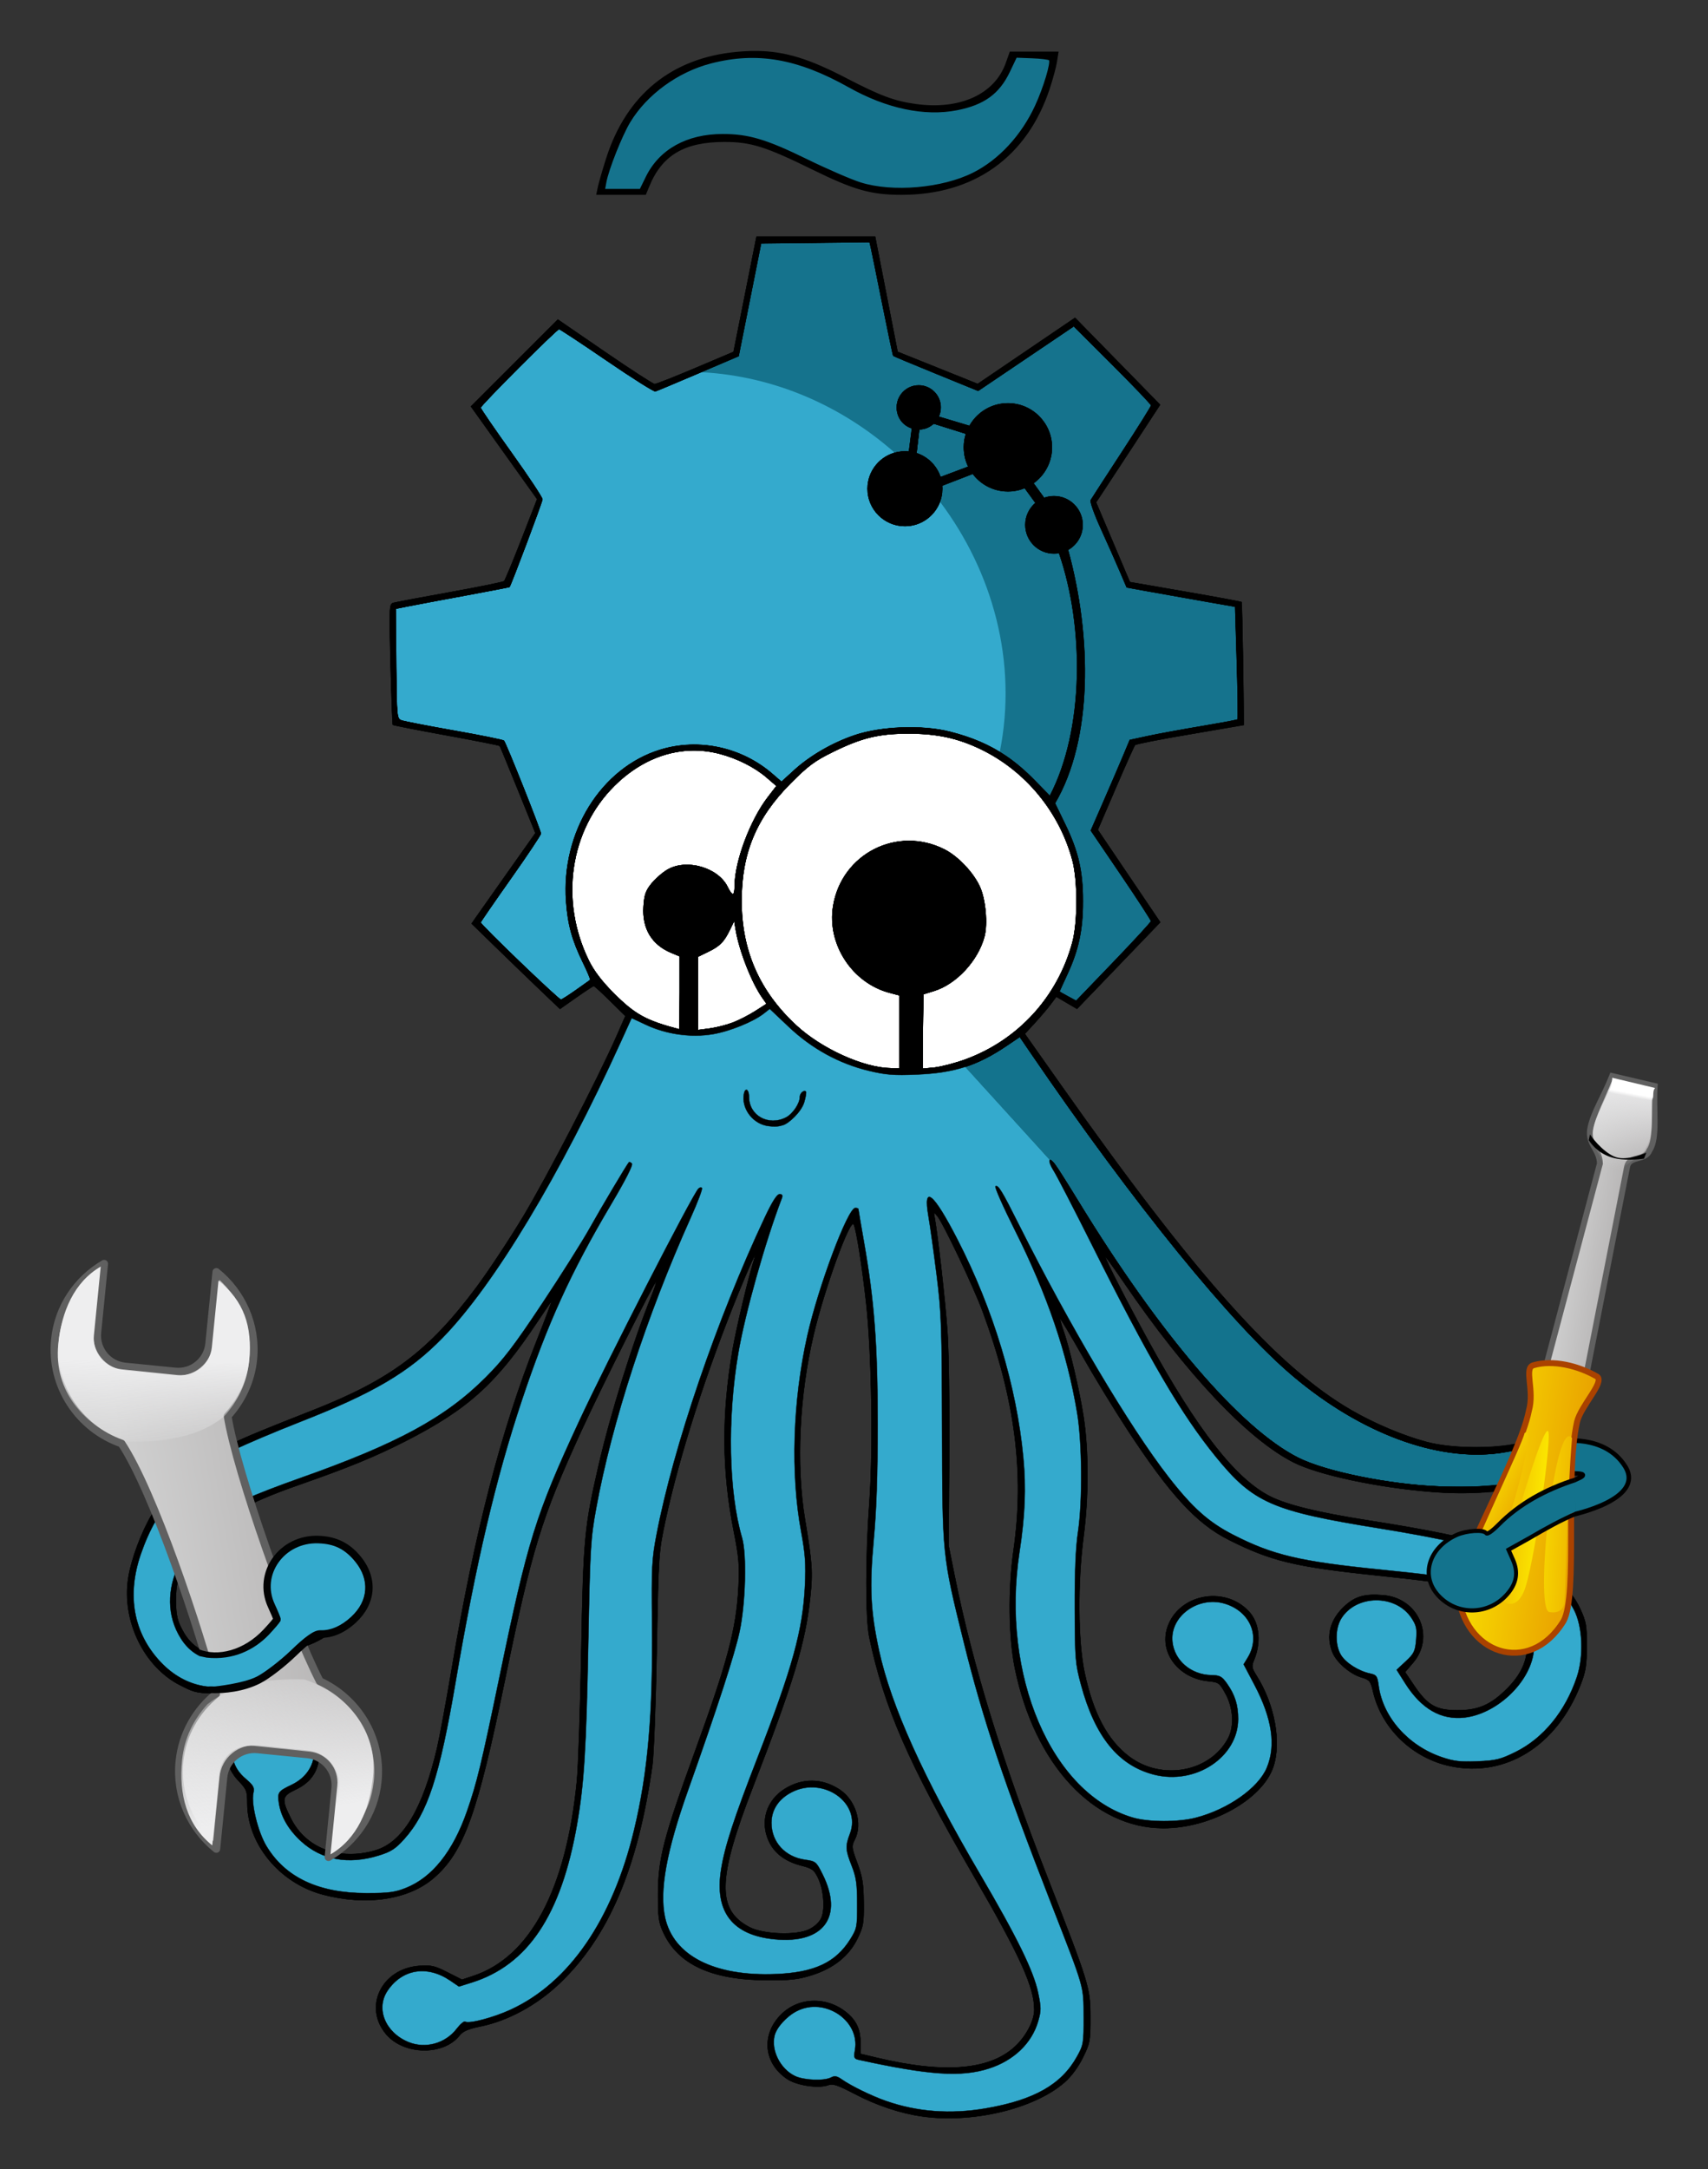 <?xml version="1.0" encoding="UTF-8" standalone="no"?>
<!-- Created with Inkscape (http://www.inkscape.org/) -->

<svg
   xmlns:dc="http://purl.org/dc/elements/1.1/"
   xmlns:cc="http://creativecommons.org/ns#"
   xmlns:rdf="http://www.w3.org/1999/02/22-rdf-syntax-ns#"
   xmlns:svg="http://www.w3.org/2000/svg"
   xmlns="http://www.w3.org/2000/svg"
   xmlns:xlink="http://www.w3.org/1999/xlink"
   xmlns:sodipodi="http://sodipodi.sourceforge.net/DTD/sodipodi-0.dtd"
   xmlns:inkscape="http://www.inkscape.org/namespaces/inkscape"
   width="674.05"
   height="855.795"
   id="svg3274"
   version="1.1"
   inkscape:version="0.92.3 (2405546, 2018-03-11)"
   sodipodi:docname="oshwi_mecanico.svg"
   inkscape:export-filename="/home/4m1g0/proyectos/oshwdem/marketing/oshwi_mecanico.png"
   inkscape:export-xdpi="90"
   inkscape:export-ydpi="90">
  <rect width="100%" height="100%" fill="#333333" stroke="none"/>
  <defs
     id="defs3276">
    <linearGradient
       id="linearGradient2368"
       y2="-16.187"
       xlink:href="#linearGradient7925"
       gradientUnits="userSpaceOnUse"
       x2="60.567"
       gradientTransform="matrix(1.003,0,0,0.997,1.25,92.5)"
       y1="-29.097"
       x1="71.452"
       inkscape:collect="always" />
    <linearGradient
       id="linearGradient7925">
      <stop
         id="stop7926"
         style="stop-color:#d0d0d0"
         offset="0" />
      <stop
         id="stop7927"
         style="stop-color:#a6a3a3"
         offset="1" />
    </linearGradient>
    <linearGradient
       id="linearGradient2369"
       y2="-57.829"
       xlink:href="#linearGradient9171"
       gradientUnits="userSpaceOnUse"
       x2="22.69"
       gradientTransform="matrix(1.012,0,0,0.988,1.25,92.5)"
       y1="-77.68"
       x1="39.07"
       inkscape:collect="always" />
    <linearGradient
       id="linearGradient9171">
      <stop
         id="stop9172"
         style="stop-color:#fded00"
         offset="0" />
      <stop
         id="stop9173"
         style="stop-color:#eaa600"
         offset="1" />
    </linearGradient>
    <linearGradient
       id="linearGradient2370"
       y2="-17.167"
       xlink:href="#linearGradient6053"
       gradientUnits="userSpaceOnUse"
       x2="75.682"
       gradientTransform="matrix(0.986,0,0,1.014,1.25,92.5)"
       y1="-4.448"
       x1="88.667"
       inkscape:collect="always" />
    <linearGradient
       id="linearGradient6053"
       inkscape:collect="always">
      <stop
         id="stop6054"
         style="stop-color:#eeeeef"
         offset="0" />
      <stop
         id="stop6055"
         style="stop-color:#eeeeef;stop-opacity:0"
         offset="1" />
    </linearGradient>
    <linearGradient
       id="linearGradient2371"
       y2="-6.878"
       gradientUnits="userSpaceOnUse"
       x2="88.669"
       gradientTransform="matrix(0.954,0,0,1.048,1.25,92.5)"
       y1="-6.359"
       x1="89.202"
       inkscape:collect="always">
      <stop
         id="stop7301"
         style="stop-color:#ffffff"
         offset="0" />
      <stop
         id="stop7302"
         style="stop-color:#ffffff;stop-opacity:0"
         offset="1" />
    </linearGradient>
    <linearGradient
       id="linearGradient2372"
       y2="-65.391"
       xlink:href="#linearGradient9171"
       gradientUnits="userSpaceOnUse"
       x2="14.759"
       gradientTransform="matrix(1.152,0,0,0.868,1.25,92.5)"
       y1="-76.386"
       x1="24.321"
       inkscape:collect="always" />
    <linearGradient
       id="linearGradient2373"
       y2="-60.323"
       xlink:href="#linearGradient9171"
       gradientUnits="userSpaceOnUse"
       x2="28.947"
       gradientTransform="matrix(0.911,0,0,1.098,1.25,92.5)"
       y1="-68.063"
       x1="38.696"
       inkscape:collect="always" />
    <linearGradient
       id="linearGradient2374"
       y2="-74.328"
       xlink:href="#linearGradient9171"
       gradientUnits="userSpaceOnUse"
       x2="29.839"
       gradientTransform="matrix(1.019,0,0,0.981,1.25,92.5)"
       y1="-64.578"
       x1="22.235"
       inkscape:collect="always" />
    <linearGradient
       id="linearGradient10435"
       y2="24.944"
       xlink:href="#linearGradient7925"
       gradientUnits="userSpaceOnUse"
       x2="25.701"
       gradientTransform="scale(0.893,1.12)"
       y1="51.917"
       x1="68.289"
       inkscape:collect="always" />
    <linearGradient
       id="linearGradient10439"
       y2="37.499"
       xlink:href="#linearGradient6053"
       gradientUnits="userSpaceOnUse"
       x2="63.214"
       gradientTransform="scale(1.018,0.982)"
       y1="22.576"
       x1="67.512"
       inkscape:collect="always" />
    <linearGradient
       id="linearGradient10443"
       y2="60.886"
       xlink:href="#linearGradient6053"
       gradientUnits="userSpaceOnUse"
       x2="46.099"
       gradientTransform="scale(1.018,0.982)"
       y1="89.566"
       x1="31.621"
       inkscape:collect="always" />
  </defs>
  <sodipodi:namedview
     id="base"
     pagecolor="#ffffff"
     bordercolor="#666666"
     borderopacity="1.0"
     inkscape:pageopacity="0.0"
     inkscape:pageshadow="2"
     inkscape:zoom="0.5"
     inkscape:cx="-78.978616"
     inkscape:cy="397.94833"
     inkscape:document-units="px"
     inkscape:current-layer="layer1"
     showgrid="false"
     inkscape:window-width="1366"
     inkscape:window-height="741"
     inkscape:window-x="0"
     inkscape:window-y="27"
     inkscape:window-maximized="1"
     inkscape:document-rotation="0"
     fit-margin-top="20.1"
     fit-margin-left="20"
     fit-margin-right="19.8"
     fit-margin-bottom="20"
     inkscape:snap-global="true"
     inkscape:snap-intersection-paths="true"
     inkscape:snap-nodes="false"
     inkscape:snap-bbox="true" />
  <g
     inkscape:label="Layer 1"
     inkscape:groupmode="layer"
     id="layer1"
     transform="translate(807.184,-75.843)">
    <path
       style="fill:#13738d;fill-opacity:1;stroke:#000000;stroke-width:1.8;stroke-linecap:butt;stroke-linejoin:miter;stroke-miterlimit:4;stroke-dasharray:none;stroke-opacity:1"
       d="m -193.378,657.635 c 0,0 16.971,-1.768 8.485,1.768 -8.485,3.536 -2.121,14.142 -2.121,14.142 0,0 29.345,-6.01 21.213,-19.092 -8.132,-13.081 -25.809,-9.899 -25.809,-9.899 z"
       id="path991"
       inkscape:connector-curvature="0" />
    <path
       style="fill:#13738d;stroke:#010202;stroke-width:0.132;stroke-miterlimit:10"
       d="m 372.365,408.998 -5.025,3.398 c -5.861,3.963 -11.06,6.674 -16.652,8.475 l 33.414,36.764 c 0.259,-0.278 1.006,0.202 2.172,1.729 0.943,1.234 5.016,7.658 9.053,14.27 32.143,52.657 64.001,89.853 86.863,101.408 10.847,5.482 35.879,10.577 55.809,11.357 14.977,0.586 27.851,-0.414 39.002,-3.131 v -13.68 c -5.269,1.791 -10.377,2.96 -15.715,3.645 -24.586,3.152 -54.309,-7.942 -80.76,-30.141 -24.233,-20.338 -63.162,-68.231 -103.76,-127.654 z"
       transform="translate(-777.095,75.943)"
       id="path952"
       inkscape:connector-curvature="0" />
    <path
       stroke-miterlimit="10"
       d="m -426.327,496.791 c -5.606,1.804 -11.61,2.693 -19.075,3.009 -9.014,0.378 -12.177,0.134 -18.827,-1.459 -11.783,-2.817 -22.571,-8.729 -31.705,-17.375 l -7.483,-7.083 -2.312,1.821 c -4.217,3.316 -13.622,7.11 -20.352,8.21 -8.5,1.388 -18.152,0.014 -26.143,-3.723 l -5.693,-2.664 -4.199,9.232 c -24.003,52.767 -50.048,96.019 -70.389,116.894 -13.234,13.581 -27.218,21.83 -56.347,33.233 -9.623,3.768 -21.154,8.648 -25.623,10.847 -19.14,9.416 -30.494,22.032 -37.132,41.263 -5.64,16.336 -2.889,31.285 7.848,42.637 9.815,10.379 23.183,12.705 35.403,6.16 2.594,-1.389 7.44,-5.27 10.767,-8.621 4.233,-4.266 6.725,-6.097 8.294,-6.097 3.475,0 7.05,-1.651 10.242,-4.731 5.689,-5.485 6.031,-12.591 0.89,-18.447 -3.502,-3.989 -7.381,-5.715 -12.842,-5.715 -11.566,0 -19.123,11.123 -14.101,20.754 1.055,2.024 1.919,3.872 1.919,4.103 0,0.231 -1.497,2.076 -3.326,4.1 -9.406,10.411 -22.376,10.071 -29.251,-0.771 -11.303,-17.824 0.444,-42.236 26.707,-55.498 2.482,-1.253 11.488,-4.738 20.01,-7.746 38.603,-13.616 57.582,-23.896 73.516,-39.819 7.022,-7.018 11.201,-12.479 22.211,-29.032 7.457,-11.214 15.925,-24.621 18.818,-29.796 4.465,-7.989 14.456,-24.789 15.491,-26.051 0.176,-0.216 0.709,-0.006 1.183,0.47 0.549,0.548 -2.449,6.448 -8.228,16.192 -15.928,26.863 -25.017,46.814 -35.17,77.213 -10.252,30.691 -18.143,64.221 -26.131,111.028 -6.427,37.651 -11.068,51.839 -20.327,62.137 -3.471,3.86 -5.181,4.959 -10.073,6.471 -11.962,3.695 -22.527,1.758 -30.588,-5.61 -5.008,-4.577 -8.009,-9.768 -8.797,-15.221 -0.589,-4.069 -0.246,-4.55 5.046,-7.079 11.318,-5.409 11.895,-18.963 1.069,-25.095 -3.933,-2.227 -10.321,-2.709 -14.587,-1.101 -3.878,1.461 -8.34,6.26 -9.365,10.071 -1.386,5.148 0.229,9.88 4.674,13.684 3.194,2.734 3.601,3.491 3.098,5.782 -0.911,4.15 1.841,15.3 5.131,20.777 7.474,12.445 20.582,18.625 39.519,18.63 8.676,0.006 11.231,-0.332 15.531,-2.04 10.411,-4.135 18.604,-14.402 24.123,-30.227 3.904,-11.198 5.7,-18.616 12.791,-52.846 11.245,-54.275 14.273,-64.004 31.453,-101.046 10.759,-23.196 44.629,-89.221 47.097,-91.808 0.442,-0.464 1.067,-0.579 1.388,-0.259 0.322,0.322 -1.66,5.577 -4.404,11.68 -17.475,38.862 -31.178,80.985 -37.356,114.839 -2.161,11.835 -2.377,15.538 -3.083,52.658 -0.804,42.299 -1.653,55.979 -4.473,72.066 -6.25,35.644 -19.381,55.318 -41.564,62.267 l -4.999,1.567 -3.478,-2.362 c -9.063,-6.149 -18.869,-4.578 -24.673,3.949 -4.792,7.038 -1.021,16.469 8.109,20.284 6.746,2.817 14.677,0.64 19.183,-5.269 1.363,-1.788 2.846,-3.023 3.294,-2.746 1.51,0.935 11.123,-1.591 17.89,-4.7 23.161,-10.637 40.291,-35.566 48.801,-71.015 5.454,-22.719 7.435,-45.722 7.055,-81.915 -0.226,-21.657 -0.059,-24.927 1.768,-34.477 6.624,-34.608 23.875,-85.166 42.689,-125.114 2.978,-6.327 4.837,-9.257 5.872,-9.257 1.067,0 1.336,0.463 0.912,1.57 -6.517,16.982 -14.516,45.418 -17.195,61.13 -4.4,25.809 -3.809,54.853 1.485,72.886 1.902,6.478 1.403,25.79 -0.953,36.873 -1.902,8.94 -8.693,29.866 -20.369,62.754 -8.518,23.993 -11.344,39.608 -9.072,50.113 3.274,15.13 19.385,23.366 43.767,22.372 15.222,-0.62 23.639,-4.577 29.382,-13.811 2.569,-4.132 2.708,-4.845 2.685,-13.906 -0.017,-7.878 -0.396,-10.503 -2.155,-14.969 -2.502,-6.348 -2.576,-7.771 -0.68,-12.757 4.566,-12.004 -10.389,-22.685 -22.902,-16.363 -5.22,2.638 -8.099,6.954 -8.099,12.142 0,7.568 5.36,13.453 13.264,14.563 4.191,0.589 4.431,0.788 6.901,5.725 8.339,16.675 0.493,27.461 -18.679,25.678 -16.868,-1.567 -24.034,-10.804 -21.366,-27.54 1.461,-9.158 4.981,-19.957 14.452,-44.337 13.746,-35.383 17.8,-50.103 18.649,-67.718 0.406,-8.433 0.125,-12.42 -1.504,-21.22 -4.229,-22.854 -3.336,-51.529 2.402,-77.2 4.344,-19.434 16.019,-50.566 18.964,-50.566 0.674,0 1.226,0.191 1.226,0.427 0,0.235 0.984,6.042 2.188,12.907 4.119,23.478 5.414,40.704 5.412,71.993 0,20.184 -0.468,33.929 -1.548,45.598 -1.731,18.684 -1.276,28.121 2.112,43.759 4.706,21.719 17.642,50.366 39.77,88.069 14.684,25.02 21.208,38.331 23.002,46.939 1.218,5.843 1.218,7.047 -0.009,11.258 -2.516,8.658 -9.638,15.468 -19.464,18.609 -10.903,3.485 -23.554,2.637 -51.3,-3.444 -1.879,-0.414 -2.031,-0.809 -1.503,-3.934 1.965,-11.633 -11.96,-20.907 -22.964,-15.292 -3.986,2.033 -7.952,6.393 -8.766,9.637 -1.468,5.857 2.267,13.241 8.096,16.009 3.516,1.669 11.537,1.97 14.22,0.533 1.37,-0.733 2.325,-0.555 4.229,0.788 3.61,2.546 11.639,6.469 17.337,8.47 12.353,4.34 25.57,5.331 39.405,2.951 h 0.003 c 19.153,-3.291 29.943,-9.418 36.072,-20.484 2.522,-4.551 2.644,-5.28 2.607,-15.61 -0.045,-12.453 0.483,-10.608 -12.798,-44.695 -18.775,-48.189 -27.038,-72.906 -34.565,-103.385 -8.448,-34.204 -8.393,-33.666 -8.503,-83.973 -0.088,-40.296 -0.28,-45.71 -2.156,-60.671 -1.131,-9.034 -2.593,-19.506 -3.249,-23.275 -2.193,-12.616 1.968,-9.24 11.52,9.352 14.093,27.427 23.285,57.874 25.929,85.88 1.146,12.129 0.71,22.937 -1.513,37.473 -7.406,48.446 12.586,95.226 44.726,104.652 6.231,1.83 17.967,1.85 24.927,0.044 12.638,-3.275 24.629,-11.722 27.958,-19.691 3.677,-8.799 2.097,-19.476 -4.827,-32.631 l -4.311,-8.187 1.629,-2.681 c 5.115,-8.418 0.899,-18.272 -9.094,-21.269 -10.541,-3.157 -21.766,5.066 -20.633,15.117 0.832,7.39 7.328,12.932 15.341,13.094 3.396,0.068 4.174,0.488 6.202,3.353 3.129,4.421 4.407,8.511 4.384,14.02 -0.066,14.999 -16.86,26.066 -33.203,21.88 -14.076,-3.608 -23.32,-15.01 -28.845,-35.586 -2.211,-8.236 -2.361,-10.084 -2.424,-29.997 -0.046,-14.566 0.357,-24.047 1.285,-30.247 1.799,-11.982 1.624,-35.132 -0.354,-46.953 -3.954,-23.634 -11.741,-46.479 -24.534,-71.968 -4.662,-9.29 -8.124,-17.107 -7.693,-17.374 1.071,-0.66 2.547,1.761 9.359,15.352 19.923,39.747 43.535,79.546 58.942,99.347 9.465,12.164 15.831,17.848 25.559,22.824 15.602,7.981 26.254,10.5 57.91,13.692 33.723,3.4 41.071,5.012 50.089,10.987 8.279,5.482 12.04,13.766 10.341,22.772 -2.208,11.701 -14.786,23.177 -26.988,24.623 -9.313,1.103 -17.131,-3.391 -23.542,-13.527 l -3.348,-5.297 3.635,-3.393 c 3.245,-3.026 3.679,-3.94 4.06,-8.512 0.363,-4.389 0.097,-5.62 -1.864,-8.583 -6.218,-9.396 -21.813,-9.257 -27.688,0.247 -2.427,3.926 -2.468,10.602 -0.09,14.449 1.914,3.099 6.971,6.299 11.447,7.245 2.563,0.543 2.877,0.991 3.395,4.839 1.672,12.418 11.671,23.694 25.006,28.201 4.729,1.598 7.311,1.893 14.044,1.602 7.31,-0.314 9.018,-0.736 15.027,-3.704 10.907,-5.391 19.604,-16.026 24.143,-29.532 2.795,-8.31 2.271,-20.134 -1.177,-26.636 -8.9,-16.785 -25.671,-23.772 -76.943,-32.061 -42.248,-6.828 -49.583,-10.049 -64.411,-28.287 -13.636,-16.767 -26.161,-38.202 -48.967,-83.792 -6.984,-13.959 -13.716,-26.994 -14.961,-28.967 -1.426,-2.259 -1.899,-3.871 -1.565,-4.229"
       id="path14"
       inkscape:connector-curvature="0"
       style="fill:#34aacd;stroke:#010202;stroke-width:0.132;stroke-miterlimit:10" />
    <path
       style="fill:#ffffff;stroke:#010202;stroke-width:0.132;stroke-miterlimit:10"
       inkscape:connector-curvature="0"
       id="path18"
       d="m -452.252,482.959 v -14.413 l -3.837,-1.013 c -14.755,-3.889 -24.715,-19.128 -22.304,-34.125 3.324,-20.663 25.289,-31.85 43.962,-22.388 5.379,2.726 11.516,9.236 13.999,14.847 2.231,5.043 3.067,14.593 1.715,19.586 -2.569,9.482 -11.06,18.628 -19.818,21.345 l -4.234,1.316 -0.251,14.755 -0.036,14.629 4.771,-0.458 c 2.74,-0.321 8.148,-1.74 12.018,-3.152 20.864,-7.616 36.456,-24.64 42.291,-46.177 2.162,-7.985 2.167,-24.501 0.01,-32.505 -5.157,-19.112 -18.559,-35.323 -36.226,-43.821 -9.061,-4.358 -17.247,-6.118 -28.444,-6.115 -11.725,0.003 -18.458,1.63 -29.796,7.195 -7.255,3.563 -9.837,5.476 -16.74,12.415 -13.575,13.641 -19.393,27.614 -19.364,46.497 0.032,19.615 7.069,35.599 21.595,49.047 9.988,9.248 26.528,16.739 37.307,16.897 l 3.386,0.051 v -14.412 z"
       stroke-miterlimit="10" />
    <path
       style="fill:#ffffff;stroke:#010202;stroke-width:0.132;stroke-miterlimit:10"
       inkscape:connector-curvature="0"
       id="path20"
       d="M -538.934,467.585 V 453.151 l -3.373,-1.41 c -7.636,-3.189 -11.45,-9.539 -10.903,-18.145 0.298,-4.679 0.849,-6.288 3.116,-9.103 1.515,-1.881 4.341,-4.35 6.28,-5.489 7.56,-4.433 20.001,-0.879 23.765,6.788 1.889,3.848 2.782,3.711 2.8,-0.43 0.046,-9.675 6.114,-25.905 13.067,-34.947 l 3.439,-4.474 -3.893,-3.355 c -4.736,-4.077 -11.621,-7.541 -18.616,-9.362 -14.532,-3.786 -29.505,0.778 -41.455,12.633 -17.654,17.513 -21.734,45.253 -10.141,68.931 2,4.084 5.119,8.192 9.722,12.81 8.501,8.527 12.768,10.886 25.966,14.36 0.124,0.034 0.225,-6.435 0.225,-14.374 z"
       stroke-miterlimit="10" />
    <path
       style="fill:#ffffff;stroke:#010202;stroke-width:0.132;stroke-miterlimit:10"
       inkscape:connector-curvature="0"
       id="path22"
       d="m -518.027,479.342 c 2.438,-0.926 6.449,-2.979 8.914,-4.561 l 4.483,-2.877 -1.686,-2.392 c -4.2,-5.955 -9.099,-18.44 -10.504,-26.766 l -0.608,-3.607 -1.717,3.529 c -2.33,4.792 -3.99,6.469 -8.621,8.71 l -3.943,1.908 v 14.484 14.483 l 4.625,-0.614 c 2.544,-0.338 6.62,-1.372 9.057,-2.298 z"
       stroke-miterlimit="10" />
    <path
       style="fill:#15738d;stroke:#010202;stroke-width:0.132;stroke-miterlimit:10"
       inkscape:connector-curvature="0"
       id="path28"
       d="m -436.029,264.108 10.999,-4.128 -0.018,-0.037 c -1.128,-2.305 -1.743,-4.858 -1.743,-7.597 0,-1.873 0.202,-3.379 0.751,-5.07 l 0.094,-0.3 -12.51,-3.93 -0.255,-0.081 c -1.503,1.39 -3.498,2.255 -5.694,2.305 l -0.018,0.15 -1.078,9.222 h 6.4e-4 c 4.478,1.454 8.018,4.989 9.473,9.465"
       stroke-miterlimit="10" />
    <path
       d="m -393.07,389.64 -5.787,-5.918 c -9.891,-10.116 -19.586,-15.665 -33.529,-19.189 -10.809,-2.735 -27.046,-2.134 -37.473,1.385 -8.852,2.987 -17.672,8.099 -24.079,13.953 l -4.829,4.413 -3.597,-3.109 c -12.183,-10.532 -29.081,-14.167 -44.244,-9.519 -23.353,7.158 -39.111,32.516 -37.162,59.797 0.659,9.211 2.359,15.394 6.654,24.184 1.767,3.616 3.056,6.697 2.865,6.845 -0.192,0.148 -2.75,1.965 -5.687,4.036 h -6.4e-4 c -2.936,2.07 -5.577,3.751 -5.869,3.736 -0.993,-0.048 -31.681,-29.55 -31.681,-30.458 0,-0.229 5.347,-7.989 11.883,-17.245 6.535,-9.257 11.888,-17.272 11.888,-17.813 0.008,-1.22 -13.757,-35.802 -14.589,-36.654 -0.332,-0.34 -9.138,-2.124 -19.566,-3.963 -10.428,-1.84 -19.814,-3.662 -20.855,-4.047 -1.84,-0.682 -1.897,-1.286 -2.088,-22.371 l -0.198,-21.67 4.799,-0.961 c 2.639,-0.529 12.721,-2.426 22.405,-4.215 9.683,-1.79 17.65,-3.321 17.703,-3.403 0.888,-1.399 12.998,-33.625 12.998,-34.591 0,-0.745 -5.486,-9.017 -12.19,-18.381 -6.704,-9.364 -12.19,-17.364 -12.19,-17.778 0,-0.932 30.011,-30.98 30.943,-30.98 0.371,0 8.844,5.586 18.826,12.415 9.984,6.828 18.616,12.281 19.181,12.114 0.566,-0.164 8.192,-3.358 16.948,-7.096 l 15.919,-6.796 4.434,-22.248 4.433,-22.248 21.386,-0.242 21.386,-0.242 0.488,2.047 c 0.269,1.127 2.306,11.155 4.531,22.284 2.224,11.13 4.172,20.363 4.326,20.519 0.155,0.155 7.761,3.331 16.901,7.058 l 16.619,6.777 18.869,-12.739 18.87,-12.738 15.248,15.229 c 8.388,8.377 15.249,15.568 15.249,15.982 0,0.414 -5.22,8.748 -11.598,18.52 -6.381,9.773 -11.879,18.261 -12.223,18.864 -0.343,0.603 1.469,5.682 4.025,11.287 2.556,5.606 5.892,13.106 7.413,16.668 l 2.763,6.476 7.294,1.332 c 4.012,0.732 13.641,2.446 21.4,3.808 l 14.106,2.475 0.659,22.053 c 0.363,12.131 0.501,22.212 0.309,22.404 -0.193,0.195 -6.635,1.403 -14.315,2.688 -7.679,1.287 -17.175,3.032 -21.102,3.881 l -7.139,1.542 -2.453,5.87 c -1.351,3.228 -4.811,11.269 -7.689,17.869 l -5.232,12.001 11.891,17.509 c 6.541,9.63 11.878,17.841 11.861,18.248 -0.019,0.406 -6.667,7.637 -14.775,16.071 l -14.743,15.332 -3.282,-1.768 c -1.807,-0.972 -3.284,-1.823 -3.284,-1.888 0,-0.066 1.422,-3.195 3.159,-6.955 4.399,-9.52 6.069,-17.408 6.069,-28.632 0,-11.909 -1.787,-19.686 -6.989,-30.407 l -3.96,-8.162 -0.057,-0.123 c 14.763,-25.061 14.675,-65.225 5.148,-99.964 v 0 c 3.447,-1.942 5.774,-5.636 5.774,-9.874 0,-6.255 -5.07,-11.325 -11.325,-11.325 -1.368,0 -2.68,0.242 -3.894,0.686 l -0.118,-0.178 -3.961,-5.457 -0.112,-0.153 c 4.412,-3.153 7.287,-8.318 7.287,-14.153 0,-9.601 -7.782,-17.382 -17.382,-17.382 -6.524,0 -12.207,3.593 -15.18,8.907 l -0.151,-0.045 -11.611,-3.484 -0.365,-0.11 c 0.513,-1.11 0.8,-2.347 0.8,-3.651 0,-4.8 -3.892,-8.691 -8.691,-8.691 -4.8,0 -8.691,3.892 -8.691,8.691 0,3.856 2.35,7.071 5.826,8.208 l 0.16,0.053 -1.181,9.164 h 6.5e-4 c -0.514,-0.053 -1.035,-0.081 -1.563,-0.081 -8.146,0 -14.749,6.603 -14.749,14.749 0,8.146 6.604,14.749 14.749,14.749 8.145,0 14.749,-6.603 14.749,-14.749 0,-0.407 -0.017,-0.809 -0.05,-1.208 l 12.061,-4.664 6.4e-4,6.4e-4 c 3.172,4.206 8.212,6.924 13.886,6.924 2.339,0 4.571,-0.462 6.608,-1.3 l 0.088,0.121 4.109,5.64 0.064,0.089 c -2.454,2.077 -4.013,5.181 -4.013,8.648 0,6.256 5.07,11.325 11.325,11.325 0.677,0 1.341,-0.059 1.986,-0.173 v -6.5e-4 c 10.108,29.291 9.93,69.762 -3.626,95.765 l -0.202,-0.205"
       id="path31"
       inkscape:connector-curvature="0"
       style="fill:#34aacd;stroke-width:0.644" />
    <path
       d="m -436.229,273.817 c 20.76,27.567 30.713,63.138 23.589,98.704"
       id="path33"
       inkscape:connector-curvature="0"
       style="fill:none;stroke-width:0.644" />
    <path
       d="m -530.505,222.691 c 29.102,1.52 55.731,13.479 76.412,31.792"
       id="path35"
       inkscape:connector-curvature="0"
       style="fill:none;stroke-width:0.644" />
    <path
       d="m -530.362,222.856 c -0.086,-0.111 -0.129,-0.169 -0.129,-0.169 29.102,1.52 55.731,13.479 76.411,31.792 v 6.4e-4 c 1.283,-0.364 2.636,-0.559 4.034,-0.559 0.529,0 1.049,0.028 1.563,0.082 l 1.182,-9.164 -0.16,-0.054 c -3.475,-1.138 -5.827,-4.353 -5.827,-8.208 0,-4.8 3.891,-8.691 8.692,-8.691 4.8,0 8.691,3.892 8.691,8.691 0,1.303 -0.287,2.541 -0.802,3.651 l 0.367,0.109 11.611,3.483 0.151,0.044 c 2.974,-5.314 8.659,-8.907 15.181,-8.907 9.601,0 17.383,7.781 17.383,17.381 0,5.837 -2.875,11.001 -7.287,14.153 l 0.112,0.155 3.961,5.457 0.117,0.178 c 1.215,-0.445 2.527,-0.687 3.895,-0.687 6.256,0 11.325,5.07 11.325,11.325 0,4.239 -2.328,7.932 -5.774,9.874 9.527,34.739 9.615,74.904 -5.148,99.964 l 0.057,0.123 3.96,8.162 c 5.202,10.722 6.989,18.498 6.989,30.408 0,11.223 -1.672,19.112 -6.07,28.63 -1.736,3.761 -3.158,6.89 -3.158,6.955 0,0.066 1.477,0.915 3.284,1.888 l 3.282,1.768 14.744,-15.333 c 8.109,-8.431 14.757,-15.664 14.775,-16.07 0.017,-0.406 -5.319,-8.617 -11.86,-18.247 l -11.892,-17.509 5.233,-12 c 2.878,-6.601 6.338,-14.641 7.688,-17.87 l 2.454,-5.868 7.14,-1.544 c 3.927,-0.847 13.422,-2.594 21.102,-3.88 7.679,-1.286 14.12,-2.496 14.315,-2.689 0.192,-0.192 0.053,-10.274 -0.309,-22.404 l -0.66,-22.053 -14.106,-2.476 c -7.759,-1.362 -17.388,-3.074 -21.399,-3.807 l -7.293,-1.332 -2.764,-6.476 c -1.52,-3.563 -4.856,-11.062 -7.411,-16.668 -2.556,-5.606 -4.368,-10.684 -4.025,-11.287 0.344,-0.602 5.843,-9.091 12.223,-18.864 6.379,-9.772 11.598,-18.106 11.598,-18.52 0,-0.414 -6.862,-7.605 -15.249,-15.981 l -15.249,-15.229 -18.87,12.738 -18.869,12.737 -16.618,-6.777 c -9.141,-3.728 -16.747,-6.904 -16.902,-7.06 -0.155,-0.156 -2.102,-9.389 -4.326,-20.519 -2.225,-11.129 -4.263,-21.158 -4.532,-22.284 l -0.488,-2.047 -21.386,0.242 -21.386,0.242 -4.433,22.249 -4.433,22.247 -14.831,6.332"
       id="path38"
       inkscape:connector-curvature="0"
       style="fill:#15738d;stroke-width:0.644" />
    <path
       d="m -412.628,372.517 c 7.124,-35.566 -2.83,-71.139 -23.59,-98.704 0.596,-1.602 0.922,-3.334 0.922,-5.142 0,-0.407 -0.017,-0.809 -0.05,-1.207 l 12.061,-4.664 v 6.4e-4 c 3.174,4.206 8.212,6.925 13.887,6.925 2.339,0 4.571,-0.462 6.609,-1.299 l 0.088,0.12 4.108,5.64 0.065,0.089 c -2.454,2.078 -4.013,5.181 -4.013,8.649 0,6.256 5.07,11.325 11.325,11.325 0.678,0 1.341,-0.059 1.986,-0.173 v -6.4e-4 c 10.107,29.291 9.931,69.762 -3.625,95.765 l -0.204,-0.204 -5.787,-5.919 c -4.496,-4.597 -8.951,-8.252 -13.783,-11.2 z"
       id="path40"
       inkscape:connector-curvature="0"
       style="fill:#15738d;stroke-width:0.644" />
    <path
       style="stroke:#010202;stroke-width:0.132;stroke-miterlimit:10"
       d="m 268.475,93.213 -4.535,22.76 -4.537,22.762 -15.016,6.359 c -8.259,3.497 -15.512,6.357 -16.117,6.357 -0.604,0 -9.451,-5.733 -19.658,-12.738 l -18.557,-12.736 -17.146,17.145 -17.145,17.145 13.068,18.287 13.068,18.285 -6.186,15.865 c -3.401,8.725 -6.486,16.148 -6.855,16.496 -0.37,0.347 -10.02,2.315 -21.441,4.371 -11.422,2.058 -21.488,3.955 -22.369,4.219 -1.5,0.449 -1.562,1.97 -1.004,24.111 0.328,12.999 0.728,23.787 0.887,23.973 0.158,0.186 9.648,2.047 21.086,4.131 11.437,2.085 20.933,3.963 21.1,4.176 0.167,0.211 3.407,8.044 7.201,17.404 l 6.898,17.018 -10.951,15.486 c -6.022,8.518 -11.687,16.553 -12.59,17.854 l -1.639,2.369 10.139,9.863 c 5.575,5.425 13.42,12.999 17.434,16.828 l 7.295,6.965 6.439,-4.521 c 3.542,-2.489 6.647,-4.523 6.898,-4.523 0.253,0 3.166,2.665 6.473,5.924 l 6.014,5.926 -3.449,7.844 c -7.344,16.703 -27.488,55.617 -36.865,71.217 -5.408,8.995 -13.726,21.577 -18.486,27.959 -18.781,25.18 -33.814,36.47 -64.686,48.588 -32.699,12.839 -36.57,14.705 -46.951,22.625 -7.005,5.344 -11.793,10.697 -16.375,18.309 -4.17,6.926 -8.185,17.663 -9.365,25.055 -2.701,16.908 6.148,35.211 20.533,42.457 4.587,2.312 5.977,3.154 13.148,3.166 7.442,0.012 8.871,-0.779 14.562,-3.578 4.016,-1.976 8.266,-5.1 11.969,-8.803 3.159,-3.158 6.293,-5.742 6.965,-5.742 2.708,0 9.252,-2.922 11.707,-5.227 7.117,-6.683 6.83,-17.772 -0.629,-24.32 -11.373,-9.986 -30.66,-2.54 -30.801,11.889 -0.025,2.677 0.616,5.851 1.551,7.67 l 1.598,3.107 -3.354,3.43 C 59.111,655.319 47.676,653.923 42,643.268 c -1.656,-3.106 -2.669,-5.13 -2.674,-11.801 -0.005,-7.091 0.969,-8.895 3.188,-13.412 3.183,-6.484 7.459,-11.638 14.025,-16.906 7.206,-5.781 15.65,-9.932 31.287,-15.387 19.467,-6.788 30.18,-11.179 41.986,-17.207 24.883,-12.707 35.889,-22.667 52.322,-47.354 2.645,-3.974 5.088,-7.54 5.43,-7.924 0.342,-0.385 -2.324,6.725 -5.926,15.799 -13.965,35.202 -24.291,75.05 -33.385,128.863 -2.229,13.189 -4.863,27.434 -5.85,31.656 -5.635,24.065 -13.544,37.189 -24.328,40.369 -14.247,4.202 -27.483,-0.796 -33.385,-12.607 -3.802,-7.609 -3.606,-8.808 1.863,-11.375 6.285,-2.949 9.327,-7.668 9.367,-14.535 0.041,-7.136 -3.187,-11.985 -10.074,-15.139 -4.161,-1.904 -5.862,-2.206 -10.045,-1.773 -14.887,1.535 -21.694,17.518 -11.863,27.854 3.299,3.466 3.57,4.144 3.57,8.883 0,16.07 12.668,31.501 29.605,36.061 17.281,4.653 34.089,2.14 44.113,-6.598 11.707,-10.202 17.108,-25.218 27.812,-77.322 10.782,-52.489 14.401,-64.306 30.355,-99.113 7.987,-17.422 28.917,-59.121 29.422,-58.615 0.173,0.173 -0.659,2.717 -1.846,5.656 -7.294,18.063 -16.126,46.385 -20.816,66.746 -5.611,24.359 -6.029,28.829 -6.848,73.588 -0.414,22.595 -1.192,45.553 -1.729,51.016 -4.193,42.643 -18.384,69.344 -40.812,76.793 l -4.533,1.504 -5.748,-2.918 c -5.03,-2.552 -6.421,-2.869 -11.131,-2.527 -14.807,1.07 -22.139,16.157 -13.082,26.92 6.984,8.302 22.653,8.582 28.996,0.518 1.334,-1.696 3.398,-2.581 8.438,-3.615 10.698,-2.2 21.957,-8.31 30.883,-16.762 19.437,-18.397 31.071,-45.68 36.775,-86.232 0.558,-3.972 1.336,-24.493 1.73,-45.598 0.71,-38.082 0.736,-38.474 3.469,-51.172 5.48,-25.478 16.11,-58.583 28.799,-89.686 4.586,-11.244 7.655,-17.77 6.154,-13.092 -2.239,6.983 -7.013,27.036 -8.502,35.719 -4.369,25.466 -4.229,47.74 0.447,71.32 2.057,10.369 2.336,13.599 1.902,22.078 -0.852,16.67 -4.22,29.378 -17.342,65.436 -12.151,33.393 -14.372,41.961 -14.408,55.557 -0.026,9.438 0.238,11.419 2.047,15.352 5.833,12.673 18.998,18.768 40.812,18.896 9.318,0.054 12.414,-0.293 17.754,-1.971 8.633,-2.714 14.681,-7.536 18.047,-14.393 2.337,-4.76 2.566,-6.075 2.484,-14.271 -0.073,-7.439 -0.517,-10.182 -2.518,-15.555 -2.276,-6.116 -2.34,-6.693 -1.039,-9.211 3.213,-6.212 0.507,-15.457 -5.76,-19.68 -6.927,-4.668 -14.906,-4.784 -21.949,-0.316 -7.151,4.536 -9.665,12.847 -6.195,20.486 2.162,4.761 6.566,8.093 12.77,9.664 4.329,1.095 5.121,1.662 6.641,4.766 2.214,4.524 2.902,12.172 1.418,15.756 -0.709,1.712 -2.529,3.469 -4.787,4.621 -4.933,2.518 -18.143,2.069 -23.637,-0.797 -13.034,-6.805 -12.725,-19.04 1.408,-55.48 15.905,-41.015 20.663,-56.769 22.547,-74.652 1.055,-10.014 0.831,-13.342 -2.074,-30.842 -3.546,-21.364 -2.267,-48.698 3.402,-72.758 4.296,-18.234 14.437,-46.146 15.838,-43.598 1.005,1.827 3.344,16.635 4.969,31.477 2.134,19.472 2.731,57.938 1.215,78.355 -1.548,20.833 -1.565,45.737 -0.037,53.023 5.798,27.651 15.545,49.982 40.889,93.664 18.773,32.356 24.301,44.553 24.236,53.477 -0.027,4.003 -2.928,9.756 -6.936,13.764 -9.933,9.934 -28.12,11.581 -55.447,5.023 l -6.219,-1.494 v -4.383 c 0,-4.829 -1.423,-8.248 -4.654,-11.188 -7.822,-7.117 -19.479,-7.102 -26.631,0.027 -8.005,7.982 -6.919,19.319 2.443,25.516 3.815,2.525 12.396,3.775 16.129,2.348 1.791,-0.685 3.663,-0.063 10.383,3.449 8.692,4.545 17.861,7.623 26.449,8.879 v -0.002 h 0.004 c 19.901,2.911 44.546,-2.958 56.465,-13.449 2.65,-2.333 5.331,-5.968 7.191,-9.752 2.817,-5.725 2.967,-6.536 2.945,-15.98 -0.026,-11.572 -0.423,-12.855 -17.098,-55.545 -17.568,-44.974 -29.446,-83.559 -36.406,-118.244 l -2.453,-12.229 0.254,-35.666 c 0.143,-19.954 -0.181,-41.633 -0.736,-49.211 -0.896,-12.212 -3.722,-37.317 -4.98,-44.242 -0.479,-2.634 -0.451,-2.66 1.014,-0.902 2.366,2.835 14.327,27.974 17.883,37.588 12.842,34.717 16.589,63.717 12.193,94.428 -2.172,15.172 -1.958,34.094 0.525,46.312 7.726,38.008 31.103,63.205 58.643,63.205 18.764,10e-6 39.099,-11.376 43.381,-24.268 3.223,-9.702 0.512,-24.489 -6.553,-35.736 -2.018,-3.214 -2.126,-3.848 -1.09,-6.322 2.802,-6.679 2.195,-14.173 -1.498,-18.562 -8.978,-10.668 -27.234,-8.01 -32.322,4.707 -4.102,10.251 3.611,21.014 15.908,22.201 3.989,0.385 4.332,0.643 6.742,5.039 3.022,5.513 3.429,12.827 0.969,17.459 -7.127,13.428 -26.275,16.937 -39.129,7.172 -8.559,-6.502 -14.198,-17.176 -17.568,-33.248 -2.588,-12.345 -2.744,-35.349 -0.359,-53.566 2.031,-15.523 2.04,-33.604 0.025,-46.949 -1.536,-10.165 -5.611,-27.568 -8.123,-34.68 -0.774,-2.189 -1.287,-4.097 -1.139,-4.246 0.148,-0.146 4.099,6.466 8.783,14.695 4.683,8.23 12.538,21.11 17.453,28.627 17.085,26.113 27.514,37.465 40.352,43.92 16.605,8.35 26.03,10.63 57.791,13.973 35.62,3.748 43.177,5.414 51.332,11.322 6.002,4.347 8.69,9.223 8.672,15.713 -0.021,6.799 -2.454,12.136 -8.121,17.803 -6.283,6.285 -11.269,8.447 -19.467,8.447 -8.423,0 -11.843,-1.958 -17.127,-9.799 l -3.559,-5.283 3.139,-3.664 c 8.823,-10.311 2.125,-25.514 -11.748,-26.664 -7.243,-0.6 -10.931,0.415 -15.074,4.152 -5.885,5.31 -7.648,11.949 -4.91,18.502 1.616,3.864 6.919,8.421 11.346,9.748 3.311,0.992 3.647,1.403 4.641,5.684 3.361,14.465 15.547,26.199 30.469,29.34 21.761,4.584 41.936,-7.974 51.33,-31.947 2.1,-5.358 2.481,-7.697 2.512,-15.348 0.032,-8.084 -0.236,-9.626 -2.566,-14.695 -1.829,-3.986 -4.3,-7.252 -8.332,-11.023 -12.056,-11.28 -29.172,-16.709 -75.49,-23.951 -19.581,-3.06 -31.862,-6.073 -38.561,-9.453 C 457.52,583.409 442.358,564.032 423,528.744 c -8.154,-14.863 -16.891,-31.913 -16.891,-32.963 0,-0.341 3.286,4.192 7.303,10.07 24.697,36.169 48.994,61.922 66.992,71.008 9.877,4.986 33.064,9.941 54.553,11.656 14.113,1.126 27.597,0.251 39.543,-2.373 v -2.33 c -10.522,2.305 -22.571,3.131 -36.502,2.586 -19.929,-0.781 -44.962,-5.877 -55.809,-11.359 -22.862,-11.555 -54.718,-48.751 -86.861,-101.408 -4.037,-6.612 -8.112,-13.033 -9.055,-14.268 -1.084,-1.419 -1.799,-1.927 -2.104,-1.77 l 0.01,0.012 c -0.334,0.358 0.139,1.97 1.564,4.229 1.245,1.973 7.977,15.008 14.961,28.967 22.806,45.59 35.333,67.026 48.969,83.793 14.829,18.238 22.162,21.459 64.41,28.287 51.272,8.289 68.044,15.276 76.943,32.061 3.448,6.502 3.972,18.327 1.178,26.637 -4.539,13.505 -13.237,24.14 -24.145,29.531 -6.01,2.969 -7.717,3.391 -15.027,3.705 -6.733,0.291 -9.314,-0.004 -14.043,-1.602 -13.335,-4.507 -23.334,-15.783 -25.006,-28.201 -0.517,-3.848 -0.831,-4.297 -3.395,-4.84 -4.476,-0.945 -9.533,-4.145 -11.447,-7.244 -2.378,-3.847 -2.337,-10.523 0.09,-14.449 5.875,-9.503 21.469,-9.642 27.688,-0.246 1.962,2.963 2.229,4.193 1.865,8.582 -0.381,4.572 -0.815,5.486 -4.061,8.512 l -3.635,3.393 3.348,5.297 c 6.412,10.137 14.228,14.63 23.541,13.527 12.201,-1.446 24.78,-12.922 26.988,-24.623 1.699,-9.006 -2.063,-17.29 -10.342,-22.771 -9.018,-5.975 -16.365,-7.587 -50.088,-10.986 -31.655,-3.192 -42.308,-5.71 -57.91,-13.691 -9.728,-4.976 -16.094,-10.662 -25.559,-22.826 -15.407,-19.801 -39.019,-59.599 -58.941,-99.346 -6.812,-13.591 -8.289,-16.012 -9.359,-15.352 -0.431,0.267 3.031,8.083 7.693,17.373 12.792,25.49 20.579,48.334 24.533,71.969 1.978,11.821 2.152,34.971 0.354,46.953 -0.928,6.2 -1.331,15.68 -1.285,30.246 0.063,19.913 0.213,21.762 2.424,29.998 5.525,20.575 14.77,31.978 28.846,35.586 16.343,4.186 33.137,-6.882 33.203,-21.881 0.023,-5.51 -1.256,-9.598 -4.385,-14.02 -2.027,-2.864 -2.805,-3.286 -6.201,-3.354 -8.013,-0.162 -14.507,-5.704 -15.34,-13.094 -1.133,-10.051 10.09,-18.274 20.631,-15.117 9.993,2.996 14.208,12.852 9.094,21.27 l -1.629,2.68 4.312,8.188 c 6.924,13.154 8.503,23.832 4.826,32.631 -3.329,7.969 -15.321,16.416 -27.959,19.691 -6.96,1.806 -18.697,1.785 -24.928,-0.045 -32.14,-9.427 -52.131,-56.207 -44.725,-104.652 2.223,-14.536 2.658,-25.344 1.512,-37.473 -2.644,-28.006 -11.835,-58.454 -25.928,-85.881 -9.552,-18.592 -13.713,-21.968 -11.52,-9.352 0.656,3.769 2.117,14.241 3.248,23.275 1.877,14.961 2.069,20.376 2.156,60.672 0.111,50.307 0.056,49.768 8.504,83.973 7.527,30.479 15.79,55.196 34.564,103.385 13.281,34.087 12.754,32.242 12.799,44.695 0.037,10.329 -0.085,11.058 -2.607,15.609 -6.129,11.066 -16.919,17.193 -36.072,20.484 h -0.002 c -13.835,2.38 -27.053,1.388 -39.406,-2.951 -5.698,-2.001 -13.726,-5.925 -17.336,-8.471 -1.904,-1.343 -2.86,-1.52 -4.23,-0.787 -2.683,1.437 -10.702,1.136 -14.219,-0.533 -5.829,-2.768 -9.564,-10.153 -8.096,-16.01 0.814,-3.244 4.78,-7.603 8.766,-9.637 11.003,-5.615 24.93,3.658 22.965,15.291 -0.528,3.125 -0.377,3.522 1.502,3.936 27.746,6.08 40.398,6.929 51.301,3.443 9.826,-3.141 16.948,-9.951 19.465,-18.609 1.227,-4.211 1.226,-5.415 0.008,-11.258 -1.794,-8.608 -8.318,-21.919 -23.002,-46.939 -22.128,-37.703 -35.064,-66.349 -39.77,-88.068 -3.387,-15.638 -3.844,-25.076 -2.113,-43.76 1.08,-11.669 1.549,-25.414 1.549,-45.598 0.001,-31.29 -1.293,-48.516 -5.412,-71.994 -1.203,-6.864 -2.188,-12.671 -2.188,-12.906 0,-0.236 -0.553,-0.428 -1.227,-0.428 -2.945,-3e-5 -14.621,31.132 -18.965,50.566 -5.738,25.671 -6.631,54.345 -2.402,77.199 1.629,8.8 1.91,12.787 1.504,21.221 -0.849,17.616 -4.903,32.333 -18.648,67.717 -9.471,24.38 -12.992,35.18 -14.453,44.338 -2.667,16.736 4.499,25.972 21.367,27.539 19.172,1.783 27.016,-9.003 18.678,-25.678 -2.471,-4.938 -2.709,-5.135 -6.9,-5.725 -7.904,-1.11 -13.264,-6.995 -13.264,-14.562 0,-5.187 2.878,-9.505 8.098,-12.143 12.514,-6.322 27.468,4.36 22.902,16.363 -1.896,4.986 -1.822,6.409 0.68,12.758 1.759,4.467 2.139,7.091 2.156,14.969 0.023,9.061 -0.116,9.775 -2.686,13.906 -5.743,9.235 -14.161,13.191 -29.383,13.811 -24.382,0.995 -40.492,-7.242 -43.766,-22.371 -2.272,-10.504 0.552,-26.12 9.07,-50.113 11.676,-32.888 18.467,-53.812 20.369,-62.752 2.356,-11.083 2.856,-30.395 0.953,-36.873 -5.294,-18.033 -5.885,-47.078 -1.484,-72.887 2.679,-15.713 10.678,-44.148 17.195,-61.131 0.425,-1.107 0.155,-1.57 -0.912,-1.57 -1.035,0 -2.893,2.931 -5.871,9.258 -18.814,39.949 -36.065,90.506 -42.689,125.113 -1.827,9.55 -1.994,12.819 -1.768,34.477 0.381,36.193 -1.601,59.197 -7.055,81.916 -8.511,35.449 -25.64,60.377 -48.801,71.014 -6.767,3.109 -16.381,5.636 -17.891,4.701 -0.448,-0.277 -1.93,0.958 -3.293,2.746 -4.505,5.908 -12.438,8.085 -19.184,5.268 -9.13,-3.815 -12.901,-13.245 -8.109,-20.283 5.804,-8.527 15.611,-10.099 24.674,-3.949 l 3.477,2.361 5,-1.566 c 22.183,-6.949 35.312,-26.624 41.562,-62.268 2.82,-16.087 3.671,-29.766 4.475,-72.064 0.706,-37.12 0.921,-40.825 3.082,-52.66 6.178,-33.854 19.883,-75.976 37.357,-114.838 2.744,-6.103 4.724,-11.358 4.402,-11.68 -0.321,-0.32 -0.945,-0.206 -1.387,0.258 -2.468,2.587 -36.339,68.612 -47.098,91.809 -17.18,37.042 -20.208,46.772 -31.453,101.047 -7.091,34.23 -8.887,41.647 -12.791,52.846 -5.519,15.825 -13.712,26.092 -24.123,30.227 -4.3,1.709 -6.855,2.045 -15.531,2.039 -18.937,-0.005 -32.046,-6.184 -39.52,-18.629 -3.29,-5.477 -6.04,-16.627 -5.129,-20.777 0.503,-2.291 0.095,-3.048 -3.1,-5.781 -4.445,-3.805 -6.06,-8.537 -4.674,-13.686 1.026,-3.811 5.488,-8.609 9.365,-10.07 4.266,-1.608 10.655,-1.126 14.588,1.102 10.826,6.133 10.249,19.687 -1.068,25.096 -5.292,2.529 -5.636,3.009 -5.047,7.078 0.788,5.453 3.788,10.643 8.797,15.221 8.061,7.368 18.625,9.306 30.588,5.611 4.892,-1.513 6.604,-2.612 10.074,-6.473 9.259,-10.298 13.899,-24.486 20.326,-62.137 7.989,-46.807 15.879,-80.339 26.131,-111.029 10.153,-30.4 19.242,-50.35 35.17,-77.213 5.779,-9.744 8.777,-15.643 8.229,-16.191 -0.474,-0.476 -1.008,-0.687 -1.184,-0.471 -1.035,1.262 -11.025,18.064 -15.49,26.053 -2.893,5.175 -11.361,18.581 -18.818,29.795 -11.01,16.553 -15.189,22.015 -22.211,29.033 -15.934,15.923 -34.913,26.202 -73.516,39.818 -8.523,3.007 -17.527,6.493 -20.01,7.746 -26.263,13.262 -38.012,37.674 -26.709,55.498 6.875,10.841 19.846,11.181 29.252,0.77 1.829,-2.024 3.324,-3.869 3.324,-4.1 0,-0.231 -0.863,-2.077 -1.918,-4.102 -5.021,-9.631 2.535,-20.754 14.102,-20.754 5.462,0 9.34,1.726 12.842,5.715 5.142,5.857 4.801,12.962 -0.889,18.447 -3.192,3.081 -6.767,4.73 -10.242,4.73 -1.569,0 -4.062,1.832 -8.295,6.098 -3.328,3.351 -8.173,7.232 -10.768,8.621 -12.22,6.545 -25.587,4.217 -35.402,-6.162 -10.738,-11.352 -13.488,-26.301 -7.848,-42.637 6.638,-19.231 17.991,-31.848 37.131,-41.264 4.469,-2.198 16,-7.078 25.623,-10.846 29.13,-11.403 43.114,-19.652 56.348,-33.232 20.341,-20.875 46.386,-64.127 70.389,-116.895 l 4.199,-9.232 5.693,2.664 c 7.991,3.737 17.643,5.111 26.143,3.723 6.73,-1.1 16.134,-4.893 20.352,-8.209 l 2.312,-1.822 7.482,7.084 c 9.134,8.646 19.922,14.558 31.705,17.375 6.65,1.593 9.812,1.837 18.826,1.459 7.45,-0.315 13.443,-1.204 19.039,-3 5.576,-1.801 10.762,-4.506 16.607,-8.459 l 5.027,-3.4 4.398,6.441 c 40.597,59.424 79.527,107.316 103.76,127.654 26.451,22.198 56.174,33.291 80.76,30.139 4.49,-0.576 8.818,-1.498 13.215,-2.84 v -2.213 c -0.664,0.205 -1.325,0.418 -1.992,0.607 -10.001,2.844 -29.106,2.863 -39.615,0.039 -9.353,-2.514 -20.563,-7.246 -29.719,-12.551 C 473.907,539.317 441.743,503.298 388.555,427.926 l -14.209,-20.135 3.918,-4.25 c 2.155,-2.337 4.955,-5.63 6.225,-7.318 l 2.307,-3.068 4.078,2.391 4.08,2.389 16.422,-17.08 16.422,-17.08 -12.326,-18.232 -12.326,-18.234 7.041,-16.371 c 3.87,-9.003 7.317,-16.692 7.66,-17.086 0.343,-0.395 10.132,-2.32 21.756,-4.277 11.625,-1.959 21.133,-3.566 21.133,-3.572 0,-11.936 -0.629,-48.345 -0.838,-48.555 -0.166,-0.166 -10.153,-2.009 -22.193,-4.096 l -21.893,-3.797 -6.672,-15.734 -6.672,-15.734 2.443,-3.678 c 1.342,-2.023 7.027,-10.683 12.633,-19.246 l 10.193,-15.568 -16.781,-17.148 -16.779,-17.148 -19.207,13.045 -19.205,13.045 -15.809,-6.348 -15.809,-6.346 -4.439,-22.738 -4.438,-22.74 h -23.398 z m 44.602,2.217 0.486,2.049 c 0.269,1.126 2.308,11.154 4.533,22.283 2.224,11.129 4.171,20.364 4.326,20.52 0.155,0.155 7.759,3.33 16.9,7.059 l 16.615,6.775 18.859,-12.73 18.869,-12.738 0.004,0.004 0.01,-0.008 15.248,15.229 c 8.387,8.377 15.25,15.567 15.25,15.98 0,0.414 -5.219,8.75 -11.598,18.521 -6.38,9.773 -11.879,18.261 -12.223,18.863 -0.343,0.603 1.47,5.682 4.025,11.287 2.556,5.606 5.89,13.105 7.41,16.668 l 2.766,6.477 7.293,1.33 c 4.012,0.733 13.64,2.447 21.398,3.809 l 14.107,2.475 0.658,22.053 c 0.362,12.13 0.501,22.212 0.309,22.404 -9.3e-4,9.2e-4 -0.013,0.003 -0.014,0.004 v 0.002 c -0.031,0.024 -0.14,0.061 -0.342,0.113 -1.427,0.374 -7.215,1.445 -13.973,2.576 -7.679,1.287 -17.174,3.032 -21.102,3.881 l -7.127,1.539 -2.453,5.865 c -1.35,3.229 -4.809,11.27 -7.688,17.871 l -5.232,12 11.891,17.51 c 6.541,9.63 11.876,17.84 11.859,18.246 -0.019,0.406 -6.667,7.639 -14.775,16.07 l -14.742,15.334 -0.006,-0.002 -0.008,0.008 -3.281,-1.768 c -1.807,-0.972 -3.285,-1.824 -3.285,-1.889 0,-0.066 1.423,-3.196 3.16,-6.955 4.399,-9.52 6.068,-17.407 6.068,-28.631 0,-11.909 -1.788,-19.686 -6.99,-30.406 l -3.959,-8.162 -0.057,-0.123 c 14.763,-25.061 14.675,-65.226 5.148,-99.965 3.447,-1.942 5.773,-5.635 5.773,-9.873 0,-6.255 -5.071,-11.326 -11.326,-11.326 -1.368,0 -2.68,0.244 -3.895,0.688 l -0.117,-0.18 -3.961,-5.457 -0.111,-0.152 c 0.004,-0.003 0.008,-0.005 0.012,-0.008 0.272,-0.194 0.537,-0.398 0.797,-0.607 0.263,-0.212 0.521,-0.431 0.771,-0.658 0.004,-0.003 0.008,-0.006 0.012,-0.01 3.499,-3.18 5.695,-7.77 5.695,-12.871 0,-9.601 -7.782,-17.381 -17.383,-17.381 -2.854,0 -5.548,0.688 -7.924,1.906 -0.335,0.172 -0.664,0.354 -0.986,0.547 -0.004,0.002 -0.008,0.005 -0.012,0.008 -0.323,0.194 -0.639,0.396 -0.947,0.609 -0.003,0.002 -0.009,0.004 -0.012,0.006 -2.177,1.508 -3.992,3.501 -5.291,5.822 l -0.006,-0.002 c -0.002,0.003 -0.004,0.006 -0.006,0.01 l -0.15,-0.045 -11.611,-3.484 -0.365,-0.109 c 0.513,-1.11 0.801,-2.346 0.801,-3.65 0,-4.8 -3.892,-8.691 -8.691,-8.691 -1.2,2e-5 -2.343,0.244 -3.383,0.684 -0.257,0.109 -0.507,0.229 -0.75,0.361 -0.003,0.002 -0.007,0.002 -0.01,0.004 -0.242,0.132 -0.477,0.276 -0.705,0.43 -2.312,1.562 -3.832,4.207 -3.832,7.207 0,3.855 2.351,7.069 5.826,8.207 l 0.16,0.055 -1.182,9.164 c -0.004,-4e-4 -0.008,4e-4 -0.012,0 v 0.006 c -0.514,-0.053 -1.034,-0.082 -1.562,-0.082 -0.479,0 -0.951,0.028 -1.418,0.072 -0.062,0.006 -0.124,0.011 -0.186,0.018 -0.454,0.049 -0.903,0.116 -1.344,0.205 -0.011,0.002 -0.022,0.006 -0.033,0.008 -6.717,1.378 -11.768,7.324 -11.768,14.449 0,8.146 6.603,14.748 14.748,14.748 6.589,0 12.167,-4.322 14.059,-10.285 0.013,-0.042 0.028,-0.084 0.041,-0.127 0.134,-0.436 0.25,-0.88 0.344,-1.332 0.003,-0.014 0.007,-0.029 0.01,-0.043 0.195,-0.957 0.297,-1.947 0.297,-2.961 0,-0.407 -0.016,-0.81 -0.049,-1.209 l 0.012,-0.006 12.061,-4.664 c 3.174,4.206 8.212,6.926 13.887,6.926 2.339,0 4.572,-0.463 6.609,-1.301 l 0.088,0.121 4.107,5.639 0.065,0.09 c -2.454,2.078 -4.012,5.18 -4.012,8.648 0,6.256 5.069,11.326 11.324,11.326 0.678,0 1.341,-0.06 1.986,-0.174 10.107,29.291 9.931,69.761 -3.625,95.764 l -0.008,-0.008 c -0.002,0.004 -0.004,0.009 -0.006,0.014 l -0.201,-0.205 -5.787,-5.918 c -3.708,-3.792 -7.389,-6.941 -11.275,-9.584 -0.002,-10e-4 -0.002,-0.003 -0.004,-0.004 -6.481,-4.405 -13.536,-7.399 -22.25,-9.602 -10.809,-2.735 -27.046,-2.132 -37.473,1.387 -8.852,2.987 -17.672,8.099 -24.078,13.953 l -4.83,4.412 -3.598,-3.109 c -12.183,-10.532 -29.079,-14.167 -44.242,-9.52 -23.353,7.158 -39.113,32.516 -37.164,59.797 0.659,9.211 2.36,15.395 6.654,24.186 1.767,3.616 3.056,6.698 2.865,6.846 -0.192,0.148 -2.751,1.965 -5.688,4.035 -2.936,2.07 -5.577,3.752 -5.869,3.736 -0.993,-0.048 -31.68,-29.551 -31.68,-30.459 0,-0.229 5.346,-7.988 11.883,-17.244 6.535,-9.257 11.889,-17.272 11.889,-17.812 0.008,-1.22 -13.757,-35.802 -14.59,-36.654 -0.332,-0.34 -9.138,-2.124 -19.566,-3.963 -10.428,-1.84 -19.814,-3.664 -20.855,-4.049 -1.84,-0.682 -1.897,-1.284 -2.088,-22.369 l -0.197,-21.67 4.799,-0.963 c 2.639,-0.529 12.721,-2.426 22.404,-4.215 9.683,-1.79 17.65,-3.321 17.703,-3.402 0.888,-1.399 12.998,-33.624 12.998,-34.59 4e-5,-0.745 -5.486,-9.019 -12.189,-18.383 -6.704,-9.364 -12.189,-17.364 -12.189,-17.777 0,-0.932 30.01,-30.98 30.941,-30.98 0.371,0 8.844,5.586 18.826,12.416 9.984,6.828 18.617,12.28 19.182,12.113 0.566,-0.164 8.192,-3.357 16.947,-7.096 l 1.1,-0.471 h 0.002 l 14.816,-6.326 4.436,-22.248 4.432,-22.248 h 0.012 l 0.002,-0.006 21.387,-0.242 z m 25.307,71.592 0.256,0.08 12.51,3.93 -0.094,0.301 c -0.548,1.691 -0.752,3.197 -0.752,5.07 0,2.739 0.616,5.291 1.744,7.596 l 0.018,0.037 -10.998,4.129 c -1.455,-4.476 -4.995,-8.011 -9.473,-9.465 h -0.002 l 1.08,-9.223 0.018,-0.15 c 2.196,-0.05 4.19,-0.915 5.693,-2.305 z m -9.926,122.303 h 0.002 c 11.196,-0.003 19.383,1.758 28.443,6.115 17.667,8.498 31.069,24.709 36.227,43.82 2.157,8.004 2.151,24.521 -0.012,32.506 -5.835,21.537 -21.427,38.562 -42.291,46.178 -3.87,1.412 -9.28,2.829 -12.02,3.15 l -4.77,0.459 0.035,-14.629 0.252,-14.756 4.232,-1.314 c 8.759,-2.717 17.25,-11.864 19.818,-21.346 1.352,-4.994 0.516,-14.543 -1.715,-19.586 -2.483,-5.611 -8.619,-12.122 -13.998,-14.848 -18.672,-9.462 -40.637,1.726 -43.961,22.389 -2.411,14.997 7.548,30.236 22.303,34.125 l 3.838,1.014 v 14.412 h 0.004 v 14.414 l -3.387,-0.053 c -10.78,-0.157 -27.318,-7.648 -37.307,-16.896 -14.525,-13.448 -21.562,-29.431 -21.594,-49.047 -0.029,-18.882 5.788,-32.855 19.363,-46.496 6.903,-6.939 9.483,-8.853 16.738,-12.416 11.339,-5.565 18.072,-7.192 29.797,-7.195 z m -85.539,6.666 c 3.634,-0.081 7.293,0.343 10.926,1.289 6.995,1.821 13.881,5.286 18.617,9.363 l 3.893,3.354 -3.439,4.475 c -6.953,9.041 -13.021,25.273 -13.066,34.947 -0.018,4.141 -0.912,4.278 -2.801,0.43 -3.764,-7.668 -16.205,-11.222 -23.766,-6.789 -1.939,1.139 -4.765,3.61 -6.279,5.49 -2.267,2.815 -2.82,4.422 -3.117,9.102 -0.547,8.606 3.269,14.957 10.904,18.146 l 3.373,1.41 v 14.434 c 0,7.94 -0.1,14.409 -0.225,14.375 -13.199,-3.474 -17.466,-5.835 -25.967,-14.361 -4.604,-4.618 -7.722,-8.727 -9.723,-12.811 -11.593,-23.678 -7.513,-51.416 10.141,-68.93 8.963,-8.892 19.627,-13.682 30.529,-13.924 z m 16.75,67.205 0.607,3.605 c 1.404,8.326 6.304,20.812 10.504,26.768 l 1.688,2.391 -4.484,2.877 c -2.465,1.582 -6.476,3.636 -8.914,4.562 -2.438,0.926 -6.513,1.959 -9.057,2.297 l -4.625,0.613 V 391.826 377.342 l 3.943,-1.908 c 4.631,-2.241 6.291,-3.917 8.621,-8.709 z m 4.215,68.584 c -0.337,0.07 -0.667,0.56 -0.855,1.551 -1.031,5.389 2.936,11.201 8.551,12.525 v -0.002 c 1.662,0.393 3.539,0.394 4.232,0.354 1.248,-0.074 1.496,-0.216 2.586,-0.502 2.236,-0.584 7.267,-5.209 8.408,-9.016 0.622,-2.077 0.925,-3.981 0.672,-4.234 -0.769,-0.768 -2.4,0.659 -2.4,2.104 0,2.583 -2.775,6.708 -5.438,8.084 -6.912,3.576 -14.607,-0.685 -14.607,-8.084 0,-1.844 -0.586,-2.896 -1.148,-2.779 z"
       id="path4296"
       transform="translate(-777.095,75.943)"
       inkscape:connector-curvature="0"
       sodipodi:nodetypes="ccccsccccccccccsccccccccccccscccccccccccccsccccccccccccccccccccccccscccccccccccccccccccccccccccccccccccccccccccccccccccccccscccccccccccccccccccccscccccccccccccccccccccscccccccccccccccssccccccccccccccccccccccccccccccccccccccccccccccccccccccccccccccscccccccccccccccccccsccccccccccccccccccccccsccccccccccccccccccccccccccccccccccccccccccccccscsccscccccccccccccccccccccccccccccccccccccccccscccccccccccccccccccccccccccccsccscccccccccccccccccccccccccsccccssccccccccsscccccccccccscccccscccccsccccssccccscccsccccsscccccccccccccccccccsccccccccccccssccccccccccccccccsccccccccccccccccccccccccccccccccccccccccccccccsccccccccccccccccccccccccccscsc" />
    <path
       style="stroke:#000000;stroke-width:0.526;stroke-miterlimit:10"
       d="m -508.355,96.211 c -2.553,-0.031 -5.19,0.091 -7.986,0.35 -25.663,2.368 -43.434,16.851 -51.408,41.895 -1.423,4.47 -2.867,9.447 -3.209,11.061 l -0.625,2.936 h 9.541 9.539 l 1.408,-3.387 c 5.096,-12.247 14.005,-17.48 29.77,-17.477 10.53,0.002 16.275,1.802 34.83,10.91 16.455,8.077 23.08,9.953 35.137,9.953 28.547,0 49.244,-14.796 58.158,-41.574 1.247,-3.744 2.539,-8.519 2.873,-10.609 l 0.607,-3.797 h -9.385 -9.383 l -1.531,4.311 c -4.432,12.477 -18.267,18.789 -35.822,16.348 -8.476,-1.179 -14.058,-3.265 -27.629,-10.318 -14.31,-7.438 -23.821,-10.464 -34.885,-10.6 z m 102.213,2.131 6.26,0.236 c 3.443,0.131 6.533,0.512 6.867,0.846 0.907,0.906 -2.139,11.075 -5.471,18.264 -5.453,11.766 -14.379,21.397 -24.58,26.518 -12.226,6.139 -31.854,7.842 -44.535,3.863 -3.724,-1.169 -13.273,-5.305 -21.219,-9.191 -15.991,-7.823 -22.954,-9.904 -33.146,-9.904 -14.088,0 -24.855,5.988 -30.119,16.748 l -2.41,4.924 h -7.096 -7.094 l 0.543,-2.936 c 0.953,-5.14 6.227,-18.424 9.42,-23.723 6.649,-11.036 18.96,-20 32.125,-23.387 18.179,-4.678 34.242,-1.882 54.482,9.48 14.881,8.353 29.833,11.512 42.602,9 10.604,-2.086 16.517,-6.381 20.617,-14.973 z"
       id="path4310"
       inkscape:connector-curvature="0" />
    <path
       style="fill:none;stroke-width:0.644"
       inkscape:connector-curvature="0"
       id="path4318"
       d="m -436.229,273.816 c 20.76,27.567 30.713,63.138 23.589,98.704" />
    <path
       style="stroke:#010202;stroke-width:0.132;stroke-miterlimit:10"
       d="m 268.475,93.213 -4.535,22.76 -4.537,22.762 -15.016,6.359 c -8.259,3.497 -15.512,6.357 -16.117,6.357 -0.604,0 -9.451,-5.733 -19.658,-12.738 l -18.557,-12.736 -17.146,17.145 -17.145,17.145 13.068,18.287 13.068,18.285 -6.186,15.865 c -3.401,8.725 -6.486,16.148 -6.855,16.496 -0.37,0.347 -10.02,2.315 -21.441,4.371 -11.422,2.058 -21.488,3.955 -22.369,4.219 -1.5,0.449 -1.562,1.97 -1.004,24.111 0.328,12.999 0.728,23.787 0.887,23.973 0.158,0.186 9.648,2.047 21.086,4.131 11.437,2.085 20.933,3.963 21.1,4.176 0.167,0.211 3.407,8.044 7.201,17.404 l 6.898,17.018 -10.951,15.486 c -6.022,8.518 -11.687,16.553 -12.59,17.854 l -1.639,2.369 10.139,9.863 c 5.575,5.425 13.42,12.999 17.434,16.828 l 7.295,6.965 6.439,-4.521 c 3.542,-2.489 6.647,-4.523 6.898,-4.523 0.253,0 3.166,2.665 6.473,5.924 l 6.014,5.926 -3.449,7.844 c -7.344,16.703 -27.488,55.617 -36.865,71.217 -5.408,8.995 -13.726,21.577 -18.486,27.959 -18.781,25.18 -33.814,36.47 -64.686,48.588 -32.699,12.839 -36.57,14.705 -46.951,22.625 -7.005,5.344 -11.793,10.697 -16.375,18.309 -4.17,6.926 -8.185,17.663 -9.365,25.055 -2.701,16.908 6.148,35.211 20.533,42.457 4.587,2.312 5.977,3.154 13.148,3.166 7.442,0.012 8.871,-0.779 14.562,-3.578 4.016,-1.976 8.266,-5.1 11.969,-8.803 3.159,-3.158 6.293,-5.742 6.965,-5.742 2.708,0 9.252,-2.922 11.707,-5.227 7.117,-6.683 6.83,-17.772 -0.629,-24.32 -11.373,-9.986 -30.66,-2.54 -30.801,11.889 -0.025,2.677 0.616,5.851 1.551,7.67 l 1.598,3.107 -3.354,3.43 C 59.111,655.319 47.676,653.923 42,643.268 c -1.656,-3.106 -2.669,-5.13 -2.674,-11.801 -0.005,-7.091 0.969,-8.895 3.188,-13.412 3.183,-6.484 7.459,-11.638 14.025,-16.906 7.206,-5.781 15.65,-9.932 31.287,-15.387 19.467,-6.788 30.18,-11.179 41.986,-17.207 24.883,-12.707 35.889,-22.667 52.322,-47.354 2.645,-3.974 5.088,-7.54 5.43,-7.924 0.342,-0.385 -2.324,6.725 -5.926,15.799 -13.965,35.202 -24.291,75.05 -33.385,128.863 -2.229,13.189 -4.863,27.434 -5.85,31.656 -5.635,24.065 -13.544,37.189 -24.328,40.369 -14.247,4.202 -27.483,-0.796 -33.385,-12.607 -3.802,-7.609 -3.606,-8.808 1.863,-11.375 6.285,-2.949 9.327,-7.668 9.367,-14.535 0.041,-7.136 -3.187,-11.985 -10.074,-15.139 -4.161,-1.904 -5.862,-2.206 -10.045,-1.773 -14.887,1.535 -21.694,17.518 -11.863,27.854 3.299,3.466 3.57,4.144 3.57,8.883 0,16.07 12.668,31.501 29.605,36.061 17.281,4.653 34.089,2.14 44.113,-6.598 11.707,-10.202 17.108,-25.218 27.812,-77.322 10.782,-52.489 14.401,-64.306 30.355,-99.113 7.987,-17.422 28.917,-59.121 29.422,-58.615 0.173,0.173 -0.659,2.717 -1.846,5.656 -7.294,18.063 -16.126,46.385 -20.816,66.746 -5.611,24.359 -6.029,28.829 -6.848,73.588 -0.414,22.595 -1.192,45.553 -1.729,51.016 -4.193,42.643 -18.384,69.344 -40.812,76.793 l -4.533,1.504 -5.748,-2.918 c -5.03,-2.552 -6.421,-2.869 -11.131,-2.527 -14.807,1.07 -22.139,16.157 -13.082,26.92 6.984,8.302 22.653,8.582 28.996,0.518 1.334,-1.696 3.398,-2.581 8.438,-3.615 10.698,-2.2 21.957,-8.31 30.883,-16.762 19.437,-18.397 31.071,-45.68 36.775,-86.232 0.558,-3.972 1.336,-24.493 1.73,-45.598 0.71,-38.082 0.736,-38.474 3.469,-51.172 5.48,-25.478 16.11,-58.583 28.799,-89.686 4.586,-11.244 7.655,-17.77 6.154,-13.092 -2.239,6.983 -7.013,27.036 -8.502,35.719 -4.369,25.466 -4.229,47.74 0.447,71.32 2.057,10.369 2.336,13.599 1.902,22.078 -0.852,16.67 -4.22,29.378 -17.342,65.436 -12.151,33.393 -14.372,41.961 -14.408,55.557 -0.026,9.438 0.238,11.419 2.047,15.352 5.833,12.673 18.998,18.768 40.812,18.896 9.318,0.054 12.414,-0.293 17.754,-1.971 8.633,-2.714 14.681,-7.536 18.047,-14.393 2.337,-4.76 2.566,-6.075 2.484,-14.271 -0.073,-7.439 -0.517,-10.182 -2.518,-15.555 -2.276,-6.116 -2.34,-6.693 -1.039,-9.211 3.213,-6.212 0.507,-15.457 -5.76,-19.68 -6.927,-4.668 -14.906,-4.784 -21.949,-0.316 -7.151,4.536 -9.665,12.847 -6.195,20.486 2.162,4.761 6.566,8.093 12.77,9.664 4.329,1.095 5.121,1.662 6.641,4.766 2.214,4.524 2.902,12.172 1.418,15.756 -0.709,1.712 -2.529,3.469 -4.787,4.621 -4.933,2.518 -18.143,2.069 -23.637,-0.797 -13.034,-6.805 -12.725,-19.04 1.408,-55.48 15.905,-41.015 20.663,-56.769 22.547,-74.652 1.055,-10.014 0.831,-13.342 -2.074,-30.842 -3.546,-21.364 -2.267,-48.698 3.402,-72.758 4.296,-18.234 14.437,-46.146 15.838,-43.598 1.005,1.827 3.344,16.635 4.969,31.477 2.134,19.472 2.731,57.938 1.215,78.355 -1.548,20.833 -1.565,45.737 -0.037,53.023 5.798,27.651 15.545,49.982 40.889,93.664 18.773,32.356 24.301,44.553 24.236,53.477 -0.027,4.003 -2.928,9.756 -6.936,13.764 -9.933,9.934 -28.12,11.581 -55.447,5.023 l -6.219,-1.494 v -4.383 c 0,-4.829 -1.423,-8.248 -4.654,-11.188 -7.822,-7.117 -19.479,-7.102 -26.631,0.027 -8.005,7.982 -6.919,19.319 2.443,25.516 3.815,2.525 12.396,3.775 16.129,2.348 1.791,-0.685 3.663,-0.063 10.383,3.449 8.692,4.545 17.861,7.623 26.449,8.879 v -0.002 h 0.004 c 19.901,2.911 44.546,-2.958 56.465,-13.449 2.65,-2.333 5.331,-5.968 7.191,-9.752 2.817,-5.725 2.967,-6.536 2.945,-15.98 -0.026,-11.572 -0.423,-12.855 -17.098,-55.545 -17.568,-44.974 -29.446,-83.559 -36.406,-118.244 l -2.453,-12.229 0.254,-35.666 c 0.143,-19.954 -0.181,-41.633 -0.736,-49.211 -0.896,-12.212 -3.722,-37.317 -4.98,-44.242 -0.479,-2.634 -0.451,-2.66 1.014,-0.902 2.366,2.835 14.327,27.974 17.883,37.588 12.842,34.717 16.589,63.717 12.193,94.428 -2.172,15.172 -1.958,34.094 0.525,46.312 7.726,38.008 31.103,63.205 58.643,63.205 18.764,10e-6 39.099,-11.376 43.381,-24.268 3.223,-9.702 0.512,-24.489 -6.553,-35.736 -2.018,-3.214 -2.126,-3.848 -1.09,-6.322 2.802,-6.679 2.195,-14.173 -1.498,-18.562 -8.978,-10.668 -27.234,-8.01 -32.322,4.707 -4.102,10.251 3.611,21.014 15.908,22.201 3.989,0.385 4.332,0.643 6.742,5.039 3.022,5.513 3.429,12.827 0.969,17.459 -7.127,13.428 -26.275,16.937 -39.129,7.172 -8.559,-6.502 -14.198,-17.176 -17.568,-33.248 -2.588,-12.345 -2.744,-35.349 -0.359,-53.566 2.031,-15.523 2.04,-33.604 0.025,-46.949 -1.536,-10.165 -5.611,-27.568 -8.123,-34.68 -0.774,-2.189 -1.287,-4.097 -1.139,-4.246 0.148,-0.146 4.099,6.466 8.783,14.695 4.683,8.23 12.538,21.11 17.453,28.627 17.085,26.113 27.514,37.465 40.352,43.92 16.605,8.35 26.03,10.63 57.791,13.973 35.62,3.748 43.177,5.414 51.332,11.322 6.002,4.347 8.69,9.223 8.672,15.713 -0.021,6.799 -2.454,12.136 -8.121,17.803 -6.283,6.285 -11.269,8.447 -19.467,8.447 -8.423,0 -11.843,-1.958 -17.127,-9.799 l -3.559,-5.283 3.139,-3.664 c 8.823,-10.311 2.125,-25.514 -11.748,-26.664 -7.243,-0.6 -10.931,0.415 -15.074,4.152 -5.885,5.31 -7.648,11.949 -4.91,18.502 1.616,3.864 6.919,8.421 11.346,9.748 3.311,0.992 3.647,1.403 4.641,5.684 3.361,14.465 15.547,26.199 30.469,29.34 21.761,4.584 41.936,-7.974 51.33,-31.947 2.1,-5.358 2.481,-7.697 2.512,-15.348 0.032,-8.084 -0.236,-9.626 -2.566,-14.695 -1.829,-3.986 -4.3,-7.252 -8.332,-11.023 -12.056,-11.28 -29.172,-16.709 -75.49,-23.951 -19.581,-3.06 -31.862,-6.073 -38.561,-9.453 C 457.519,583.409 442.358,564.032 423,528.744 c -8.154,-14.863 -16.891,-31.913 -16.891,-32.963 0,-0.341 3.286,4.192 7.303,10.07 24.697,36.169 48.994,61.922 66.992,71.008 9.877,4.986 33.064,9.941 54.553,11.656 8.944,0.714 16.258,0.619 24.465,-0.211 0.391,-0.842 0.784,-1.676 1.172,-2.516 -7.315,0.754 -13.901,0.95 -22.596,0.609 -19.929,-0.781 -44.962,-5.877 -55.809,-11.359 -22.862,-11.555 -54.718,-48.751 -86.861,-101.408 -4.037,-6.612 -8.112,-13.033 -9.055,-14.268 -1.084,-1.419 -1.799,-1.927 -2.104,-1.77 l 0.01,0.012 c -0.334,0.358 0.139,1.97 1.564,4.229 1.245,1.973 7.977,15.008 14.961,28.967 22.806,45.59 35.333,67.026 48.969,83.793 14.829,18.238 22.162,21.459 64.41,28.287 51.272,8.289 68.044,15.276 76.943,32.061 3.448,6.502 3.972,18.327 1.178,26.637 -4.539,13.505 -13.237,24.14 -24.145,29.531 -6.01,2.969 -7.717,3.391 -15.027,3.705 -6.733,0.291 -9.314,-0.004 -14.043,-1.602 -13.335,-4.507 -23.334,-15.783 -25.006,-28.201 -0.517,-3.848 -0.831,-4.297 -3.395,-4.84 -4.476,-0.945 -9.533,-4.145 -11.447,-7.244 -2.378,-3.847 -2.337,-10.523 0.09,-14.449 5.875,-9.503 21.469,-9.642 27.688,-0.246 1.962,2.963 2.229,4.193 1.865,8.582 -0.381,4.572 -0.815,5.486 -4.061,8.512 l -3.635,3.393 3.348,5.297 c 6.412,10.137 14.228,14.63 23.541,13.527 12.201,-1.446 24.78,-12.922 26.988,-24.623 1.699,-9.006 -2.063,-17.29 -10.342,-22.771 -9.018,-5.975 -16.365,-7.587 -50.088,-10.986 -31.655,-3.192 -42.308,-5.71 -57.91,-13.691 -9.728,-4.976 -16.094,-10.662 -25.559,-22.826 -15.407,-19.801 -39.019,-59.599 -58.941,-99.346 -6.812,-13.591 -8.289,-16.012 -9.359,-15.352 -0.431,0.267 3.031,8.083 7.693,17.373 12.792,25.49 20.579,48.334 24.533,71.969 1.978,11.821 2.152,34.971 0.354,46.953 -0.928,6.2 -1.331,15.68 -1.285,30.246 0.063,19.913 0.213,21.762 2.424,29.998 5.525,20.575 14.77,31.978 28.846,35.586 16.343,4.186 33.137,-6.882 33.203,-21.881 0.023,-5.51 -1.256,-9.598 -4.385,-14.02 -2.027,-2.864 -2.805,-3.286 -6.201,-3.354 -8.013,-0.162 -14.507,-5.704 -15.34,-13.094 -1.133,-10.051 10.09,-18.274 20.631,-15.117 9.993,2.996 14.208,12.852 9.094,21.27 l -1.629,2.68 4.312,8.188 c 6.924,13.154 8.503,23.832 4.826,32.631 -3.329,7.969 -15.321,16.416 -27.959,19.691 -6.96,1.806 -18.697,1.785 -24.928,-0.045 -32.14,-9.427 -52.131,-56.207 -44.725,-104.652 2.223,-14.536 2.658,-25.344 1.512,-37.473 -2.644,-28.006 -11.835,-58.454 -25.928,-85.881 -9.552,-18.592 -13.713,-21.968 -11.52,-9.352 0.656,3.769 2.117,14.241 3.248,23.275 1.877,14.961 2.069,20.376 2.156,60.672 0.111,50.307 0.056,49.768 8.504,83.973 7.527,30.479 15.79,55.196 34.564,103.385 13.281,34.087 12.754,32.242 12.799,44.695 0.037,10.329 -0.085,11.058 -2.607,15.609 -6.129,11.066 -16.919,17.193 -36.072,20.484 h -0.002 c -13.835,2.38 -27.053,1.388 -39.406,-2.951 -5.698,-2.001 -13.726,-5.925 -17.336,-8.471 -1.904,-1.343 -2.86,-1.52 -4.23,-0.787 -2.683,1.437 -10.702,1.136 -14.219,-0.533 -5.829,-2.768 -9.564,-10.153 -8.096,-16.01 0.814,-3.244 4.78,-7.603 8.766,-9.637 11.003,-5.615 24.93,3.658 22.965,15.291 -0.528,3.125 -0.377,3.522 1.502,3.936 27.746,6.08 40.398,6.929 51.301,3.443 9.826,-3.141 16.948,-9.951 19.465,-18.609 1.227,-4.211 1.226,-5.415 0.008,-11.258 -1.794,-8.608 -8.318,-21.919 -23.002,-46.939 -22.128,-37.703 -35.064,-66.349 -39.77,-88.068 -3.387,-15.638 -3.844,-25.076 -2.113,-43.76 1.08,-11.669 1.549,-25.414 1.549,-45.598 0.001,-31.29 -1.293,-48.516 -5.412,-71.994 -1.203,-6.864 -2.188,-12.671 -2.188,-12.906 0,-0.236 -0.553,-0.428 -1.227,-0.428 -2.945,-3e-5 -14.621,31.132 -18.965,50.566 -5.738,25.671 -6.631,54.345 -2.402,77.199 1.629,8.8 1.91,12.787 1.504,21.221 -0.849,17.616 -4.903,32.333 -18.648,67.717 -9.471,24.38 -12.992,35.18 -14.453,44.338 -2.667,16.736 4.499,25.972 21.367,27.539 19.172,1.783 27.016,-9.003 18.678,-25.678 -2.471,-4.938 -2.709,-5.135 -6.9,-5.725 -7.904,-1.11 -13.264,-6.995 -13.264,-14.562 0,-5.187 2.878,-9.505 8.098,-12.143 12.514,-6.322 27.468,4.36 22.902,16.363 -1.896,4.986 -1.822,6.409 0.68,12.758 1.759,4.467 2.139,7.091 2.156,14.969 0.023,9.061 -0.116,9.775 -2.686,13.906 -5.743,9.235 -14.161,13.191 -29.383,13.811 -24.382,0.995 -40.492,-7.242 -43.766,-22.371 -2.272,-10.504 0.552,-26.12 9.07,-50.113 11.676,-32.888 18.467,-53.812 20.369,-62.752 2.356,-11.083 2.856,-30.395 0.953,-36.873 -5.294,-18.033 -5.885,-47.078 -1.484,-72.887 2.679,-15.713 10.678,-44.148 17.195,-61.131 0.425,-1.107 0.155,-1.57 -0.912,-1.57 -1.035,0 -2.893,2.931 -5.871,9.258 -18.814,39.949 -36.065,90.506 -42.689,125.113 -1.827,9.55 -1.994,12.819 -1.768,34.477 0.381,36.193 -1.601,59.197 -7.055,81.916 -8.511,35.449 -25.64,60.377 -48.801,71.014 -6.767,3.109 -16.381,5.636 -17.891,4.701 -0.448,-0.277 -1.93,0.958 -3.293,2.746 -4.505,5.908 -12.438,8.085 -19.184,5.268 -9.13,-3.815 -12.901,-13.245 -8.109,-20.283 5.804,-8.527 15.611,-10.099 24.674,-3.949 l 3.477,2.361 5,-1.566 c 22.183,-6.949 35.312,-26.624 41.562,-62.268 2.82,-16.087 3.671,-29.766 4.475,-72.064 0.706,-37.12 0.921,-40.825 3.082,-52.66 6.178,-33.854 19.883,-75.976 37.357,-114.838 2.744,-6.103 4.724,-11.358 4.402,-11.68 -0.321,-0.32 -0.945,-0.206 -1.387,0.258 -2.468,2.587 -36.339,68.612 -47.098,91.809 -17.18,37.042 -20.208,46.772 -31.453,101.047 -7.091,34.23 -8.887,41.647 -12.791,52.846 -5.519,15.825 -13.712,26.092 -24.123,30.227 -4.3,1.709 -6.855,2.045 -15.531,2.039 -18.937,-0.005 -32.046,-6.184 -39.52,-18.629 -3.29,-5.477 -6.04,-16.627 -5.129,-20.777 0.503,-2.291 0.095,-3.048 -3.1,-5.781 -4.445,-3.805 -6.06,-8.537 -4.674,-13.686 1.026,-3.811 5.488,-8.609 9.365,-10.07 4.266,-1.608 10.655,-1.126 14.588,1.102 10.826,6.133 10.249,19.687 -1.068,25.096 -5.292,2.529 -5.636,3.009 -5.047,7.078 0.788,5.453 3.788,10.643 8.797,15.221 8.061,7.368 18.625,9.306 30.588,5.611 4.892,-1.513 6.604,-2.612 10.074,-6.473 9.259,-10.298 13.899,-24.486 20.326,-62.137 7.989,-46.807 15.879,-80.339 26.131,-111.029 10.153,-30.4 19.242,-50.35 35.17,-77.213 5.779,-9.744 8.777,-15.643 8.229,-16.191 -0.474,-0.476 -1.008,-0.687 -1.184,-0.471 -1.035,1.262 -11.025,18.064 -15.49,26.053 -2.893,5.175 -11.361,18.581 -18.818,29.795 -11.01,16.553 -15.189,22.015 -22.211,29.033 -15.934,15.923 -34.913,26.202 -73.516,39.818 -8.523,3.007 -17.527,6.493 -20.01,7.746 -26.263,13.262 -38.012,37.674 -26.709,55.498 6.875,10.841 19.846,11.181 29.252,0.77 1.829,-2.024 3.324,-3.869 3.324,-4.1 0,-0.231 -0.863,-2.077 -1.918,-4.102 -5.021,-9.631 2.535,-20.754 14.102,-20.754 5.462,0 9.34,1.726 12.842,5.715 5.142,5.857 4.801,12.962 -0.889,18.447 -3.192,3.081 -6.767,4.73 -10.242,4.73 -1.569,0 -4.062,1.832 -8.295,6.098 -3.328,3.351 -8.173,7.232 -10.768,8.621 -12.22,6.545 -25.587,4.217 -35.402,-6.162 -10.738,-11.352 -13.488,-26.301 -7.848,-42.637 6.638,-19.231 17.991,-31.848 37.131,-41.264 4.469,-2.198 16,-7.078 25.623,-10.846 29.13,-11.403 43.114,-19.652 56.348,-33.232 20.341,-20.875 46.386,-64.127 70.389,-116.895 l 4.199,-9.232 5.693,2.664 c 7.991,3.737 17.643,5.111 26.143,3.723 6.73,-1.1 16.134,-4.893 20.352,-8.209 l 2.312,-1.822 7.482,7.084 c 9.134,8.646 19.922,14.558 31.705,17.375 6.65,1.593 9.812,1.837 18.826,1.459 7.45,-0.315 13.443,-1.204 19.039,-3 5.576,-1.801 10.762,-4.506 16.607,-8.459 l 5.027,-3.4 4.398,6.441 c 40.597,59.424 79.527,107.316 103.76,127.654 26.451,22.198 56.174,33.291 80.76,30.139 2.28,-0.292 3.268,-0.676 5.494,-1.156 0.346,-0.833 0.712,-1.688 1.035,-2.496 -10.487,2.016 -25.514,1.774 -34.922,-0.754 -9.353,-2.514 -20.563,-7.246 -29.719,-12.551 -29.267,-16.957 -61.431,-52.975 -114.619,-128.348 l -14.209,-20.135 3.918,-4.25 c 2.155,-2.337 4.955,-5.63 6.225,-7.318 l 2.307,-3.068 4.078,2.391 4.08,2.389 16.422,-17.08 16.422,-17.08 -12.326,-18.232 -12.326,-18.234 7.041,-16.371 c 3.87,-9.003 7.317,-16.692 7.66,-17.086 0.343,-0.395 10.132,-2.32 21.756,-4.277 11.625,-1.959 21.133,-3.566 21.133,-3.572 0,-11.936 -0.629,-48.345 -0.838,-48.555 -0.166,-0.166 -10.153,-2.009 -22.193,-4.096 l -21.893,-3.797 -6.672,-15.734 -6.672,-15.734 2.443,-3.678 c 1.342,-2.023 7.027,-10.683 12.633,-19.246 l 10.193,-15.568 -16.781,-17.148 -16.779,-17.148 -19.207,13.045 -19.205,13.045 -15.809,-6.348 -15.809,-6.346 -4.439,-22.738 -4.438,-22.74 h -23.398 z m 44.602,2.217 0.486,2.049 c 0.269,1.126 2.308,11.154 4.533,22.283 2.224,11.129 4.171,20.364 4.326,20.52 0.155,0.155 7.759,3.33 16.9,7.059 l 16.615,6.775 18.859,-12.73 18.869,-12.738 0.004,0.004 0.01,-0.008 15.248,15.229 c 8.387,8.377 15.25,15.567 15.25,15.98 0,0.414 -5.219,8.75 -11.598,18.521 -6.38,9.773 -11.879,18.261 -12.223,18.863 -0.343,0.603 1.47,5.682 4.025,11.287 2.556,5.606 5.89,13.105 7.41,16.668 l 2.766,6.477 7.293,1.33 c 4.012,0.733 13.64,2.447 21.398,3.809 l 14.107,2.475 0.658,22.053 c 0.362,12.13 0.501,22.212 0.309,22.404 -9.3e-4,9.2e-4 -0.013,0.003 -0.014,0.004 v 0.002 c -0.031,0.024 -0.14,0.061 -0.342,0.113 -1.427,0.374 -7.215,1.445 -13.973,2.576 -7.679,1.287 -17.174,3.032 -21.102,3.881 l -7.127,1.539 -2.453,5.865 c -1.35,3.229 -4.809,11.27 -7.688,17.871 l -5.232,12 11.891,17.51 c 6.541,9.63 11.876,17.84 11.859,18.246 -0.019,0.406 -6.667,7.639 -14.775,16.07 l -14.742,15.334 -0.006,-0.002 -0.008,0.008 -3.281,-1.768 c -1.807,-0.972 -3.285,-1.824 -3.285,-1.889 0,-0.066 1.423,-3.196 3.16,-6.955 4.399,-9.52 6.068,-17.407 6.068,-28.631 0,-11.909 -1.788,-19.686 -6.99,-30.406 l -3.959,-8.162 -0.057,-0.123 c 14.763,-25.061 14.675,-65.226 5.148,-99.965 3.447,-1.942 5.773,-5.635 5.773,-9.873 0,-6.255 -5.071,-11.326 -11.326,-11.326 -1.368,0 -2.68,0.244 -3.895,0.688 l -0.117,-0.18 -3.961,-5.457 -0.111,-0.152 c 0.004,-0.003 0.008,-0.005 0.012,-0.008 0.272,-0.194 0.537,-0.398 0.797,-0.607 0.263,-0.212 0.521,-0.431 0.771,-0.658 0.004,-0.003 0.008,-0.006 0.012,-0.01 3.499,-3.18 5.695,-7.77 5.695,-12.871 0,-9.601 -7.782,-17.381 -17.383,-17.381 -2.854,0 -5.548,0.688 -7.924,1.906 -0.335,0.172 -0.664,0.354 -0.986,0.547 -0.004,0.002 -0.008,0.005 -0.012,0.008 -0.323,0.194 -0.639,0.396 -0.947,0.609 -0.003,0.002 -0.009,0.004 -0.012,0.006 -2.177,1.508 -3.992,3.501 -5.291,5.822 l -0.006,-0.002 c -0.002,0.003 -0.004,0.006 -0.006,0.01 l -0.15,-0.045 -11.611,-3.484 -0.365,-0.109 c 0.513,-1.11 0.801,-2.346 0.801,-3.65 0,-4.8 -3.892,-8.691 -8.691,-8.691 -1.2,2e-5 -2.343,0.244 -3.383,0.684 -0.257,0.109 -0.507,0.229 -0.75,0.361 -0.003,0.002 -0.007,0.002 -0.01,0.004 -0.242,0.132 -0.477,0.276 -0.705,0.43 -2.312,1.562 -3.832,4.207 -3.832,7.207 0,3.855 2.351,7.069 5.826,8.207 l 0.16,0.055 -1.182,9.164 c -0.004,-4e-4 -0.008,4e-4 -0.012,0 v 0.006 c -0.514,-0.053 -1.034,-0.082 -1.562,-0.082 -0.479,0 -0.951,0.028 -1.418,0.072 -0.062,0.006 -0.124,0.011 -0.186,0.018 -0.454,0.049 -0.903,0.116 -1.344,0.205 -0.011,0.002 -0.022,0.006 -0.033,0.008 -6.717,1.378 -11.768,7.324 -11.768,14.449 0,8.146 6.603,14.748 14.748,14.748 6.589,0 12.167,-4.322 14.059,-10.285 0.013,-0.042 0.028,-0.084 0.041,-0.127 0.134,-0.436 0.25,-0.88 0.344,-1.332 0.003,-0.014 0.007,-0.029 0.01,-0.043 0.195,-0.957 0.297,-1.947 0.297,-2.961 0,-0.407 -0.016,-0.81 -0.049,-1.209 l 0.012,-0.006 12.061,-4.664 c 3.174,4.206 8.212,6.926 13.887,6.926 2.339,0 4.572,-0.463 6.609,-1.301 l 0.088,0.121 4.107,5.639 0.065,0.09 c -2.454,2.078 -4.012,5.18 -4.012,8.648 0,6.256 5.069,11.326 11.324,11.326 0.678,0 1.341,-0.06 1.986,-0.174 10.107,29.291 9.931,69.761 -3.625,95.764 l -0.008,-0.008 c -0.002,0.004 -0.004,0.009 -0.006,0.014 l -0.201,-0.205 -5.787,-5.918 c -3.708,-3.792 -7.389,-6.941 -11.275,-9.584 -0.002,-10e-4 -0.002,-0.003 -0.004,-0.004 -6.481,-4.405 -13.536,-7.399 -22.25,-9.602 -10.809,-2.735 -27.046,-2.132 -37.473,1.387 -8.852,2.987 -17.672,8.099 -24.078,13.953 l -4.83,4.412 -3.598,-3.109 c -12.183,-10.532 -29.079,-14.167 -44.242,-9.52 -23.353,7.158 -39.113,32.516 -37.164,59.797 0.659,9.211 2.36,15.395 6.654,24.186 1.767,3.616 3.056,6.698 2.865,6.846 -0.192,0.148 -2.751,1.965 -5.688,4.035 -2.936,2.07 -5.577,3.752 -5.869,3.736 -0.993,-0.048 -31.68,-29.551 -31.68,-30.459 0,-0.229 5.346,-7.988 11.883,-17.244 6.535,-9.257 11.889,-17.272 11.889,-17.812 0.008,-1.22 -13.757,-35.802 -14.59,-36.654 -0.332,-0.34 -9.138,-2.124 -19.566,-3.963 -10.428,-1.84 -19.814,-3.664 -20.855,-4.049 -1.84,-0.682 -1.897,-1.284 -2.088,-22.369 l -0.197,-21.67 4.799,-0.963 c 2.639,-0.529 12.721,-2.426 22.404,-4.215 9.683,-1.79 17.65,-3.321 17.703,-3.402 0.888,-1.399 12.998,-33.624 12.998,-34.59 4e-5,-0.745 -5.486,-9.019 -12.189,-18.383 -6.704,-9.364 -12.189,-17.364 -12.189,-17.777 0,-0.932 30.01,-30.98 30.941,-30.98 0.371,0 8.844,5.586 18.826,12.416 9.984,6.828 18.617,12.28 19.182,12.113 0.566,-0.164 8.192,-3.357 16.947,-7.096 l 1.1,-0.471 h 0.002 l 14.816,-6.326 4.436,-22.248 4.432,-22.248 h 0.012 l 0.002,-0.006 21.387,-0.242 z m 25.307,71.592 0.256,0.08 12.51,3.93 -0.094,0.301 c -0.548,1.691 -0.752,3.197 -0.752,5.07 0,2.739 0.616,5.291 1.744,7.596 l 0.018,0.037 -10.998,4.129 c -1.455,-4.476 -4.995,-8.011 -9.473,-9.465 h -0.002 l 1.08,-9.223 0.018,-0.15 c 2.196,-0.05 4.19,-0.915 5.693,-2.305 z m -9.926,122.303 h 0.002 c 11.196,-0.003 19.383,1.758 28.443,6.115 17.667,8.498 31.069,24.709 36.227,43.82 2.157,8.004 2.151,24.521 -0.012,32.506 -5.835,21.537 -21.427,38.562 -42.291,46.178 -3.87,1.412 -9.28,2.829 -12.02,3.15 l -4.77,0.459 0.035,-14.629 0.252,-14.756 4.232,-1.314 c 8.759,-2.717 17.25,-11.864 19.818,-21.346 1.352,-4.994 0.516,-14.543 -1.715,-19.586 -2.483,-5.611 -8.619,-12.122 -13.998,-14.848 -18.672,-9.462 -40.637,1.726 -43.961,22.389 -2.411,14.997 7.548,30.236 22.303,34.125 l 3.838,1.014 v 14.412 h 0.004 v 14.414 l -3.387,-0.053 c -10.78,-0.157 -27.318,-7.648 -37.307,-16.896 -14.525,-13.448 -21.562,-29.431 -21.594,-49.047 -0.029,-18.882 5.788,-32.855 19.363,-46.496 6.903,-6.939 9.483,-8.853 16.738,-12.416 11.339,-5.565 18.072,-7.192 29.797,-7.195 z m -85.539,6.666 c 3.634,-0.081 7.293,0.343 10.926,1.289 6.995,1.821 13.881,5.286 18.617,9.363 l 3.893,3.354 -3.439,4.475 c -6.953,9.041 -13.021,25.273 -13.066,34.947 -0.018,4.141 -0.912,4.278 -2.801,0.43 -3.764,-7.668 -16.205,-11.222 -23.766,-6.789 -1.939,1.139 -4.765,3.61 -6.279,5.49 -2.267,2.815 -2.82,4.422 -3.117,9.102 -0.547,8.606 3.269,14.957 10.904,18.146 l 3.373,1.41 v 14.434 c 0,7.94 -0.1,14.409 -0.225,14.375 -13.199,-3.474 -17.466,-5.835 -25.967,-14.361 -4.604,-4.618 -7.722,-8.727 -9.723,-12.811 -11.593,-23.678 -7.513,-51.416 10.141,-68.93 8.963,-8.892 19.627,-13.682 30.529,-13.924 z m 16.75,67.205 0.607,3.605 c 1.404,8.326 6.304,20.812 10.504,26.768 l 1.688,2.391 -4.484,2.877 c -2.465,1.582 -6.476,3.636 -8.914,4.562 -2.438,0.926 -6.513,1.959 -9.057,2.297 l -4.625,0.613 V 391.826 377.342 l 3.943,-1.908 c 4.631,-2.241 6.291,-3.917 8.621,-8.709 z m 4.215,68.584 c -0.337,0.07 -0.667,0.56 -0.855,1.551 -1.031,5.389 2.936,11.201 8.551,12.525 v -0.002 c 1.662,0.393 3.539,0.394 4.232,0.354 1.248,-0.074 1.496,-0.216 2.586,-0.502 2.236,-0.584 7.267,-5.209 8.408,-9.016 0.622,-2.077 0.925,-3.981 0.672,-4.234 -0.769,-0.768 -2.4,0.659 -2.4,2.104 0,2.583 -2.775,6.708 -5.438,8.084 -6.912,3.576 -14.607,-0.685 -14.607,-8.084 0,-1.844 -0.586,-2.896 -1.148,-2.779 z"
       transform="translate(-777.095,75.943)"
       id="path1001"
       inkscape:connector-curvature="0"
       sodipodi:nodetypes="ccccsccccccccccsccccccccccccccccccccccccccsccccccccccccccccccccccccscccccccccccccccccccccccccccccccccccccccccccccccccccccccscccccccccccccccccccccscccccccccccccccccccccscccccccccccccccscccccccccccccccccccccccccccccccccccccccccccccccccccccccccccccccscccccccccccccccccccsccccccccccccccccccccccsccccccccccccccccccccccccccccccccccccccccccccccscsccsccccccccccccccccccccccccccccccccccccccccccccccccccccccccccccccccccccccsccscccccccccccccccccccccccccsccccssccccccccsscccccccccccscccccscccccsccccssccccscccsccccsscccccccccccccccccccsccccccccccccssccccccccccccccccsccccccccccccccccccccccccccccccccccccccccccccccsccccccccccccccccccccccccccscsc" />
    <path
       style="fill:none;stroke-width:0.644"
       inkscape:connector-curvature="0"
       id="path4320"
       d="m -530.505,222.69 c 29.102,1.52 55.731,13.479 76.412,31.792" />
    <path
       style="fill:#15738d;stroke:#000000;stroke-width:0.526;stroke-miterlimit:10"
       inkscape:connector-curvature="0"
       id="path4349"
       d="m -552.085,145.72 c 5.264,-10.76 16.032,-16.747 30.12,-16.747 10.193,0 17.155,2.08 33.146,9.903 7.946,3.887 17.494,8.023 21.218,9.192 12.681,3.979 32.309,2.275 44.535,-3.864 10.201,-5.12 19.127,-14.751 24.58,-26.517 3.331,-7.189 6.379,-17.357 5.472,-18.264 -0.334,-0.334 -3.424,-0.713 -6.867,-0.845 l -6.261,-0.237 -2.752,5.766 c -4.1,8.592 -10.014,12.886 -20.618,14.972 -12.768,2.512 -27.719,-0.647 -42.601,-9.001 -20.24,-11.362 -36.303,-14.157 -54.482,-9.479 -13.165,3.387 -25.477,12.35 -32.126,23.386 -3.193,5.299 -8.467,18.583 -9.42,23.723 l -0.543,2.935 h 7.094 7.095 z"
       stroke-miterlimit="10" />
    <rect
       style="opacity:1;fill:#13738d;fill-opacity:1;stroke:none;stroke-width:1.8;stroke-linecap:round;stroke-miterlimit:4;stroke-dasharray:none;stroke-opacity:1"
       id="rect993"
       width="1.281"
       height="10.781"
       x="-186.657"
       y="661.388" />
    <path
       style="fill:#34aacd;stroke:#010202;stroke-width:0.132;stroke-miterlimit:10"
       inkscape:connector-curvature="0"
       id="path1003"
       d="m -426.327,496.791 c -5.606,1.804 -11.61,2.693 -19.075,3.009 -9.014,0.378 -12.177,0.134 -18.827,-1.459 -11.783,-2.817 -22.571,-8.729 -31.705,-17.375 l -7.483,-7.083 -2.312,1.821 c -4.217,3.316 -13.622,7.11 -20.352,8.21 -8.5,1.388 -18.152,0.014 -26.143,-3.723 l -5.693,-2.664 -4.199,9.232 c -24.003,52.767 -50.048,96.019 -70.389,116.894 -13.234,13.581 -27.218,21.83 -56.347,33.233 -9.623,3.768 -21.154,8.648 -25.623,10.847 -19.14,9.416 -30.494,22.032 -37.132,41.263 -5.64,16.336 -2.889,31.285 7.848,42.637 9.815,10.379 23.183,12.705 35.403,6.16 2.594,-1.389 7.44,-5.27 10.767,-8.621 4.233,-4.266 6.725,-6.097 8.294,-6.097 3.475,0 7.05,-1.651 10.242,-4.731 5.689,-5.485 6.031,-12.591 0.89,-18.447 -3.502,-3.989 -7.381,-5.715 -12.842,-5.715 -11.566,0 -19.123,11.123 -14.101,20.754 1.055,2.024 1.919,3.872 1.919,4.103 0,0.231 -1.497,2.076 -3.326,4.1 -9.406,10.411 -22.376,10.071 -29.251,-0.771 -11.303,-17.824 0.444,-42.236 26.707,-55.498 2.482,-1.253 11.488,-4.738 20.01,-7.746 38.603,-13.616 57.582,-23.896 73.516,-39.819 7.022,-7.018 11.201,-12.479 22.211,-29.032 7.457,-11.214 15.925,-24.621 18.818,-29.796 4.465,-7.989 14.456,-24.789 15.491,-26.051 0.176,-0.216 0.709,-0.006 1.183,0.47 0.549,0.548 -2.449,6.448 -8.228,16.192 -15.928,26.863 -25.017,46.814 -35.17,77.213 -10.252,30.691 -18.143,64.221 -26.131,111.028 -6.427,37.651 -11.068,51.839 -20.327,62.137 -3.471,3.86 -5.181,4.959 -10.073,6.471 -11.962,3.695 -22.527,1.758 -30.588,-5.61 -5.008,-4.577 -8.009,-9.768 -8.797,-15.221 -0.589,-4.069 -0.246,-4.55 5.046,-7.079 11.318,-5.409 11.895,-18.963 1.069,-25.095 -3.933,-2.227 -10.321,-2.709 -14.587,-1.101 -3.878,1.461 -8.34,6.26 -9.365,10.071 -1.386,5.148 0.229,9.88 4.674,13.684 3.194,2.734 3.601,3.491 3.098,5.782 -0.911,4.15 1.841,15.3 5.131,20.777 7.474,12.445 20.582,18.625 39.519,18.63 8.676,0.006 11.231,-0.332 15.531,-2.04 10.411,-4.135 18.604,-14.402 24.123,-30.227 3.904,-11.198 5.7,-18.616 12.791,-52.846 11.245,-54.275 14.273,-64.004 31.453,-101.046 10.759,-23.196 44.629,-89.221 47.097,-91.808 0.442,-0.464 1.067,-0.579 1.388,-0.259 0.322,0.322 -1.66,5.577 -4.404,11.68 -17.475,38.862 -31.178,80.985 -37.356,114.839 -2.161,11.835 -2.377,15.538 -3.083,52.658 -0.804,42.299 -1.653,55.979 -4.473,72.066 -6.25,35.644 -19.381,55.318 -41.564,62.267 l -4.999,1.567 -3.478,-2.362 c -9.063,-6.149 -18.869,-4.578 -24.673,3.949 -4.792,7.038 -1.021,16.469 8.109,20.284 6.746,2.817 14.677,0.64 19.183,-5.269 1.363,-1.788 2.846,-3.023 3.294,-2.746 1.51,0.935 11.123,-1.591 17.89,-4.7 23.161,-10.637 40.291,-35.566 48.801,-71.015 5.454,-22.719 7.435,-45.722 7.055,-81.915 -0.226,-21.657 -0.059,-24.927 1.768,-34.477 6.624,-34.608 23.875,-85.166 42.689,-125.114 2.978,-6.327 4.837,-9.257 5.872,-9.257 1.067,0 1.336,0.463 0.912,1.57 -6.517,16.982 -14.516,45.418 -17.195,61.13 -4.4,25.809 -3.809,54.853 1.485,72.886 1.902,6.478 1.403,25.79 -0.953,36.873 -1.902,8.94 -8.693,29.866 -20.369,62.754 -8.518,23.993 -11.344,39.608 -9.072,50.113 3.274,15.13 19.385,23.366 43.767,22.372 15.222,-0.62 23.639,-4.577 29.382,-13.811 2.569,-4.132 2.708,-4.845 2.685,-13.906 -0.017,-7.878 -0.396,-10.503 -2.155,-14.969 -2.502,-6.348 -2.576,-7.771 -0.68,-12.757 4.566,-12.004 -10.389,-22.685 -22.902,-16.363 -5.22,2.638 -8.099,6.954 -8.099,12.142 0,7.568 5.36,13.453 13.264,14.563 4.191,0.589 4.431,0.788 6.901,5.725 8.339,16.675 0.493,27.461 -18.679,25.678 -16.868,-1.567 -24.034,-10.804 -21.366,-27.54 1.461,-9.158 4.981,-19.957 14.452,-44.337 13.746,-35.383 17.8,-50.103 18.649,-67.718 0.406,-8.433 0.125,-12.42 -1.504,-21.22 -4.229,-22.854 -3.336,-51.529 2.402,-77.2 4.344,-19.434 16.019,-50.566 18.964,-50.566 0.674,0 1.226,0.191 1.226,0.427 0,0.235 0.984,6.042 2.188,12.907 4.119,23.478 5.414,40.704 5.412,71.993 0,20.184 -0.468,33.929 -1.548,45.598 -1.731,18.684 -1.276,28.121 2.112,43.759 4.706,21.719 17.642,50.366 39.77,88.069 14.684,25.02 21.208,38.331 23.002,46.939 1.218,5.843 1.218,7.047 -0.009,11.258 -2.516,8.658 -9.638,15.468 -19.464,18.609 -10.903,3.485 -23.554,2.637 -51.3,-3.444 -1.879,-0.414 -2.031,-0.809 -1.503,-3.934 1.965,-11.633 -11.96,-20.907 -22.964,-15.292 -3.986,2.033 -7.952,6.393 -8.766,9.637 -1.468,5.857 2.267,13.241 8.096,16.009 3.516,1.669 11.537,1.97 14.22,0.533 1.37,-0.733 2.325,-0.555 4.229,0.788 3.61,2.546 11.639,6.469 17.337,8.47 12.353,4.34 25.57,5.331 39.405,2.951 h 0.003 c 19.153,-3.291 29.943,-9.418 36.072,-20.484 2.522,-4.551 2.644,-5.28 2.607,-15.61 -0.045,-12.453 0.483,-10.608 -12.798,-44.695 -18.775,-48.189 -27.038,-72.906 -34.565,-103.385 -8.448,-34.204 -8.393,-33.666 -8.503,-83.973 -0.088,-40.296 -0.28,-45.71 -2.156,-60.671 -1.131,-9.034 -2.593,-19.506 -3.249,-23.275 -2.193,-12.616 1.968,-9.24 11.52,9.352 14.093,27.427 23.285,57.874 25.929,85.88 1.146,12.129 0.71,22.937 -1.513,37.473 -7.406,48.446 12.586,95.226 44.726,104.652 6.231,1.83 17.967,1.85 24.927,0.044 12.638,-3.275 24.629,-11.722 27.958,-19.691 3.677,-8.799 2.097,-19.476 -4.827,-32.631 l -4.311,-8.187 1.629,-2.681 c 5.115,-8.418 0.899,-18.272 -9.094,-21.269 -10.541,-3.157 -21.766,5.066 -20.633,15.117 0.832,7.39 7.328,12.932 15.341,13.094 3.396,0.068 4.174,0.488 6.202,3.353 3.129,4.421 4.407,8.511 4.384,14.02 -0.066,14.999 -16.86,26.066 -33.203,21.88 -14.076,-3.608 -23.32,-15.01 -28.845,-35.586 -2.211,-8.236 -2.361,-10.084 -2.424,-29.997 -0.046,-14.566 0.357,-24.047 1.285,-30.247 1.799,-11.982 1.624,-35.132 -0.354,-46.953 -3.954,-23.634 -11.741,-46.479 -24.534,-71.968 -4.662,-9.29 -8.124,-17.107 -7.693,-17.374 1.071,-0.66 2.547,1.761 9.359,15.352 19.923,39.747 43.535,79.546 58.942,99.347 9.465,12.164 15.831,17.848 25.559,22.824 15.602,7.981 26.254,10.5 57.91,13.692 33.723,3.4 41.071,5.012 50.089,10.987 8.279,5.482 12.04,13.766 10.341,22.772 -2.208,11.701 -14.786,23.177 -26.988,24.623 -9.313,1.103 -17.131,-3.391 -23.542,-13.527 l -3.348,-5.297 3.635,-3.393 c 3.245,-3.026 3.679,-3.94 4.06,-8.512 0.363,-4.389 0.097,-5.62 -1.864,-8.583 -6.218,-9.396 -21.813,-9.257 -27.688,0.247 -2.427,3.926 -2.468,10.602 -0.09,14.449 1.914,3.099 6.971,6.299 11.447,7.245 2.563,0.543 2.877,0.991 3.395,4.839 1.672,12.418 11.671,23.694 25.006,28.201 4.729,1.598 7.311,1.893 14.044,1.602 7.31,-0.314 9.018,-0.736 15.027,-3.704 10.907,-5.391 19.604,-16.026 24.143,-29.532 2.795,-8.31 2.271,-20.134 -1.177,-26.636 -8.9,-16.785 -25.671,-23.772 -76.943,-32.061 -42.248,-6.828 -49.583,-10.049 -64.411,-28.287 -13.636,-16.767 -26.161,-38.202 -48.967,-83.792 -6.984,-13.959 -13.716,-26.994 -14.961,-28.967 -1.426,-2.259 -1.899,-3.871 -1.565,-4.229"
       stroke-miterlimit="10" />
    <g
       id="g862"
       transform="matrix(-1.045,-1.752,1.752,-1.045,-223,748.236)">
      <path
         id="path4806"
         inkscape:connector-curvature="0"
         sodipodi:nodetypes="ccccccccc"
         style="fill:url(#linearGradient2368);fill-rule:evenodd;stroke:#606060;stroke-width:0.856pt"
         d="m 44.03,50.099 5.221,-6.045 28.714,29.401 c 2.519,1.375 4.236,-0.139 6.594,1.717 2.451,2.083 4.099,5.61 6.711,8.976 l -5.863,6.07 C 81.643,87.592 76.435,85.608 75.24,82.982 73.864,81.279 76.341,79.256 74.805,77.714 L 44.03,50.099 Z" />
      <path
         id="path4807"
         inkscape:connector-curvature="0"
         sodipodi:nodetypes="ccccccc"
         style="fill:url(#linearGradient2369);fill-rule:evenodd;stroke:#aa4200;stroke-width:0.856pt"
         d="M 51.037,42.406 C 51.552,40.49 46.771,40.179 43.916,37.139 37.116,31.008 25.501,9.628 20.949,7.509 10.202,2.091 -0.385,10.798 5.562,22.072 8.55,27.153 29.195,36.406 37.32,44.054 c 2.306,2.29 3.81,8.431 5.474,7.832 3.71,-2.037 7.261,-5.678 8.243,-9.48 z" />
      <path
         id="path4810"
         inkscape:connector-curvature="0"
         sodipodi:nodetypes="ccccccc"
         style="fill:url(#linearGradient2370);fill-rule:evenodd"
         d="m 76.493,73.458 c 2.519,1.375 5.038,0.021 7.397,1.877 2.451,2.083 4.259,5.289 6.871,8.656 l -5.703,5.588 C 81.295,86.952 77.21,85.289 76.015,82.662 74.64,80.961 75.832,77.493 74.296,75.951 l 2.197,-2.493 z" />
      <path
         id="path4808"
         inkscape:connector-curvature="0"
         sodipodi:nodetypes="ccccccc"
         style="fill:#000000;fill-rule:evenodd"
         d="m 82.938,73.906 c -2.224,0.097 -4.26,1.028 -5.844,2.818 -1.585,1.79 -2.688,4.526 -2.688,4.526 l 0.742,0.977 c 0,0 0.415,-3.439 1.92,-5.14 1.506,-1.701 5.235,-2.348 6.703,-2.412 z" />
      <path
         id="path6057"
         inkscape:connector-curvature="0"
         sodipodi:nodetypes="ccccc"
         style="fill:url(#linearGradient2371);fill-rule:evenodd"
         d="m 85.038,90.092 5.939,-6.099 c 0,0 -1.766,-1.124 -1.766,-1.926 0,-0.803 -6.099,5.939 -6.099,5.939 0.321,1.124 1.605,1.124 1.926,2.087 z" />
      <path
         id="path9175"
         inkscape:connector-curvature="0"
         sodipodi:nodetypes="cccc"
         style="fill:url(#linearGradient2372);fill-rule:evenodd"
         d="m 8.634,24.121 c 0,0 -2.087,-1.284 -0.161,-3.531 1.926,-2.247 32.103,20.385 26.645,21.027 -9.63,-6.902 -24.237,-15.891 -26.484,-17.496 z" />
      <path
         id="path9176"
         inkscape:connector-curvature="0"
         sodipodi:nodetypes="cccc"
         style="fill:url(#linearGradient2373);fill-rule:evenodd"
         d="M 19.627,12.723 C 17.862,9.513 20.43,8.871 22.838,9.994 25.887,12.723 38.889,32.627 40.655,34.232 40.815,37.924 21.553,16.575 19.627,12.723 Z" />
      <path
         id="path9177"
         inkscape:connector-curvature="0"
         sodipodi:nodetypes="cccc"
         style="fill:url(#linearGradient2374);fill-rule:evenodd"
         d="m 14.314,18.28 c -2.132,-2.979 -0.109,-4.998 2.414,-4.166 3.153,2.05 23.096,23.318 21.967,24.167 C 38.167,39.199 16.681,21.878 14.314,18.28 Z" />
    </g>
    <g
       id="g10453"
       transform="matrix(-2.355,-0.701,-0.701,2.355,-565.279,608.75)">
      <path
         id="path1683"
         style="fill:url(#linearGradient10435);stroke:#606060;stroke-width:1.25;stroke-linecap:round;stroke-linejoin:round"
         inkscape:connector-curvature="0"
         d="m 64.661,6.061 c -4.831,1.976 -8.619,6.253 -9.679,11.757 -0.673,3.493 -0.092,6.917 1.339,9.901 -3.895,8.12 -19.113,29.069 -26.331,36.587 -6.581,0.93 -12.171,5.856 -13.497,12.74 -1.006,5.227 0.712,10.321 4.096,13.932 l 2.098,-10.894 c 0.523,-2.72 3.135,-4.488 5.855,-3.964 l 7.917,1.525 c 2.72,0.523 4.488,3.135 3.964,5.855 l -2.186,11.354 c 4.83,-1.977 8.619,-6.253 9.679,-11.757 0.842,-4.372 -0.202,-8.667 -2.544,-12.074 5.389,-9.026 18.947,-28.336 26.036,-34.225 7.218,-0.328 13.571,-5.527 14.996,-12.929 1.007,-5.228 -0.711,-10.321 -4.095,-13.932 l -2.098,10.894 c -0.524,2.72 -3.135,4.488 -5.855,3.964 l -7.917,-1.525 c -2.721,-0.524 -4.489,-3.135 -3.965,-5.855 z" />
      <path
         id="path2940"
         inkscape:connector-curvature="0"
         sodipodi:nodetypes="ccccccccccc"
         style="fill:url(#linearGradient10439)"
         d="m 63.934,7.289 c -4.83,1.976 -7.335,5.45 -8.395,10.954 -0.672,3.493 -0.092,6.757 1.34,9.74 2.685,3.948 7.516,6.622 13.802,8.277 C 77.9,35.932 84.252,31.857 85.678,24.455 86.685,19.227 86.09,14.134 82.706,10.523 l -2.098,10.894 c -0.524,2.72 -3.135,4.488 -5.855,3.964 l -8.88,-1.685 C 63.153,23.172 61.384,20.56 61.908,17.84 Z" />
      <path
         id="path4183"
         inkscape:connector-curvature="0"
         sodipodi:nodetypes="ccccccccccc"
         style="fill:url(#linearGradient10443)"
         d="m 39.019,94.502 c 4.831,-1.977 7.496,-6.253 8.556,-11.757 0.673,-3.493 0.092,-6.757 -1.339,-9.74 -2.686,-3.948 -7.517,-6.622 -13.803,-8.277 -7.218,0.328 -13.571,4.403 -14.996,11.805 -1.007,5.228 -0.413,10.321 2.971,13.932 l 2.098,-10.894 c 0.524,-2.72 3.136,-4.488 5.856,-3.964 l 8.88,1.685 c 2.72,0.524 4.488,3.136 3.964,5.856 z" />
    </g>
    <path
       style="fill:#34aacd;stroke:#010202;stroke-width:0;stroke-miterlimit:10;stroke-dasharray:none"
       d="m -683.225,684.394 c -14.2,0 -23.478,13.67 -17.313,25.507 1.295,2.488 2.355,4.76 2.355,5.043 0,0.283 -1.838,2.551 -4.084,5.038 -7.538,8.352 -18.442,11.603 -26.41,8.781 l 4.06,12.481 c 5.946,0.124 14.229,-0.11 20.089,-3.251 3.185,-1.707 9.135,-6.477 13.22,-10.595 5.197,-5.242 8.256,-7.492 10.182,-7.492 4.267,0 8.656,-2.027 12.575,-5.814 6.985,-6.741 7.406,-15.476 1.093,-22.674 -4.3,-4.903 -9.061,-7.024 -15.767,-7.024 z"
       id="path1024"
       inkscape:connector-curvature="0"
       sodipodi:nodetypes="scscccccsccs" />
    <path
       style="color:#000000;font-style:normal;font-variant:normal;font-weight:normal;font-stretch:normal;font-size:medium;line-height:normal;font-family:sans-serif;font-variant-ligatures:normal;font-variant-position:normal;font-variant-caps:normal;font-variant-numeric:normal;font-variant-alternates:normal;font-feature-settings:normal;text-indent:0;text-align:start;text-decoration:none;text-decoration-line:none;text-decoration-style:solid;text-decoration-color:#000000;letter-spacing:normal;word-spacing:normal;text-transform:none;writing-mode:lr-tb;direction:ltr;text-orientation:mixed;dominant-baseline:auto;baseline-shift:baseline;text-anchor:start;white-space:normal;shape-padding:0;clip-rule:nonzero;display:inline;overflow:visible;visibility:visible;opacity:1;isolation:auto;mix-blend-mode:normal;color-interpolation:sRGB;color-interpolation-filters:linearRGB;solid-color:#000000;solid-opacity:1;vector-effect:none;fill:#010202;fill-opacity:1;fill-rule:nonzero;stroke:none;stroke-width:2.943;stroke-linecap:butt;stroke-linejoin:miter;stroke-miterlimit:10;stroke-dasharray:none;stroke-dashoffset:0;stroke-opacity:1;color-rendering:auto;image-rendering:auto;shape-rendering:auto;text-rendering:auto;enable-background:accumulate"
       d="m -681.481,681.778 c -7.695,-0.265 -14.269,3.336 -18.114,8.748 -3.845,5.412 -4.949,12.7 -1.798,19.497 0.606,1.308 1.155,2.561 1.546,3.507 0.17,0.411 0.292,0.728 0.39,0.993 -0.191,0.251 -0.446,0.57 -0.788,0.974 -0.763,0.902 -1.832,2.097 -3.004,3.344 -7.669,8.155 -17.954,10.733 -25.359,7.742 l -0.043,2.629 3.034,0.649 c 10.558,1.148 18.894,-3.187 24.451,-8.947 1.204,-1.28 2.299,-2.502 3.11,-3.461 0.405,-0.479 0.739,-0.891 0.992,-1.232 0.127,-0.17 0.232,-0.319 0.331,-0.482 0.1,-0.163 0.286,-0.103 0.315,-0.946 0.017,-0.502 -0.056,-0.532 -0.1,-0.683 -0.044,-0.152 -0.096,-0.303 -0.159,-0.477 -0.125,-0.347 -0.293,-0.775 -0.5,-1.275 -0.413,-1 -0.975,-2.282 -1.597,-3.625 -2.698,-5.818 -1.757,-11.834 1.521,-16.448 3.278,-4.614 8.904,-7.757 15.669,-7.523 6.522,0.225 10.731,2.335 14.727,7.364 2.89,3.637 4.083,7.458 3.783,11.144 -0.3,3.686 -2.105,7.312 -5.562,10.514 l -7e-5,0.002 c -3.918,3.634 -8.108,5.398 -11.993,5.264 -1.545,-0.053 -3.029,0.693 -4.869,1.989 -1.84,1.295 -4.046,3.224 -6.814,5.906 -4.204,4.068 -10.519,8.876 -13.489,10.382 -5.539,2.81 -16.647,3.909 -16.647,3.909 -2.793,-0.112 -2.881,0.069 -2.881,0.069 l 0.56,2.512 c 6.309,0.354 13.962,-0.625 20.248,-3.814 3.64,-1.846 9.782,-6.615 14.196,-10.886 l 0.002,7e-5 c 2.712,-2.627 4.844,-4.478 6.462,-5.617 1.618,-1.139 2.715,-1.481 3.131,-1.467 4.804,0.166 9.699,-2.01 14.036,-6.033 3.899,-3.613 6.145,-7.962 6.514,-12.487 0.369,-4.525 -1.15,-9.153 -4.428,-13.278 -4.406,-5.544 -9.738,-8.209 -16.872,-8.456 z"
       id="path1034"
       inkscape:connector-curvature="0"
       sodipodi:nodetypes="ccccccccccccccsccsccscsccsccccccccccscscsc" />
    <path
       style="stroke:#010202;stroke-width:0.132;stroke-miterlimit:10"
       d="m -512.735,505.845 c -0.337,0.07 -0.666,0.56 -0.856,1.551 -1.031,5.389 2.936,11.201 8.551,12.525 v -0.002 c 1.662,0.393 3.539,0.394 4.232,0.354 1.248,-0.074 1.496,-0.216 2.586,-0.502 2.236,-0.584 7.267,-5.209 8.408,-9.016 0.622,-2.077 0.925,-3.981 0.672,-4.234 -0.768,-0.768 -2.4,0.659 -2.4,2.104 0,2.583 -2.775,6.708 -5.438,8.084 -6.912,3.576 -14.607,-0.685 -14.607,-8.084 0,-1.844 -0.586,-2.896 -1.148,-2.779 z"
       id="path4296-4"
       inkscape:connector-curvature="0" />
    <g
       id="g943"
       transform="matrix(1,0,0,-1,-114.414,1249.549)">
      <path
         inkscape:connector-curvature="0"
         id="path921"
         d="m -111.206,538.328 c 4.941,0.097 9.858,2.218 13.477,6.34 3.793,4.32 4.518,8.636 2.295,13.66 l -1.738,3.928 8.184,4.562 c 6.565,3.844 12.423,8.17 17.952,10.446 l -0.022,12.867 c -11.977,-3.724 -21.828,-9.671 -30.08,-18.045 -2.484,-2.52 -4.441,-3.87 -4.793,-3.301 -0.934,1.511 -7.799,1.088 -11.793,-0.729 -11.004,-4.999 -14.32,-16.177 -7.094,-23.922 3.71,-3.977 8.673,-5.904 13.613,-5.807 z"
         style="fill:#13738d;stroke:#010202;stroke-width:0;stroke-miterlimit:10;stroke-dasharray:none"
         sodipodi:nodetypes="cccccccccccc" />
      <path
         sodipodi:nodetypes="ccscccccccccccccccccccccccccscccsccsccc"
         inkscape:connector-curvature="0"
         id="path931"
         d="m -111.466,537.512 c -5.163,-0.102 -10.359,1.92 -14.227,6.066 -3.789,4.061 -4.853,9.132 -3.475,13.779 1.378,4.648 5.146,8.86 10.828,11.441 2.136,0.971 4.907,1.534 7.33,1.684 1.212,0.075 2.331,0.046 3.264,-0.115 0.761,-0.131 1.396,-0.379 1.883,-0.857 0.142,0.051 0.423,0.188 0.787,0.439 0.771,0.531 1.86,1.473 3.078,2.709 8.345,8.468 18.815,14.37 30.906,18.13 l 0.031,-0.657 0.057,-14.637 -0.022,-0.022 c -5.484,-2.257 -11.287,-5.528 -17.828,-9.358 l -0.008,-0.004 -7.541,-4.203 1.438,-3.248 c 2.32,-5.242 1.507,-10.046 -2.43,-14.529 -3.769,-4.293 -8.909,-6.516 -14.072,-6.617 z m -0.033,1.633 c 4.718,0.093 9.412,2.112 12.881,6.062 3.649,4.156 4.287,7.985 2.16,12.791 l -2.039,4.607 8.834,4.926 c 6.389,3.74 13.224,7.473 18.648,9.738 l -0.037,11.606 c -11.365,-3.706 -21.876,-9.338 -29.782,-17.361 -1.266,-1.285 -2.398,-2.277 -3.314,-2.908 -0.458,-0.316 -0.852,-0.547 -1.266,-0.678 -0.207,-0.065 -0.425,-0.114 -0.699,-0.076 -0.274,0.038 -0.618,0.228 -0.789,0.504 0.011,-0.017 -0.377,0.276 -1.119,0.404 -0.742,0.128 -1.764,0.163 -2.885,0.094 -2.241,-0.138 -4.899,-0.694 -6.758,-1.539 -5.322,-2.418 -8.714,-6.295 -9.938,-10.422 -1.224,-4.127 -0.333,-8.518 3.104,-12.201 3.552,-3.808 8.282,-5.64 13,-5.547 z"
         style="color:#000000;font-style:normal;font-variant:normal;font-weight:normal;font-stretch:normal;font-size:medium;line-height:normal;font-family:sans-serif;font-variant-ligatures:normal;font-variant-position:normal;font-variant-caps:normal;font-variant-numeric:normal;font-variant-alternates:normal;font-feature-settings:normal;text-indent:0;text-align:start;text-decoration:none;text-decoration-line:none;text-decoration-style:solid;text-decoration-color:#000000;letter-spacing:normal;word-spacing:normal;text-transform:none;writing-mode:lr-tb;direction:ltr;text-orientation:mixed;dominant-baseline:auto;baseline-shift:baseline;text-anchor:start;white-space:normal;shape-padding:0;clip-rule:nonzero;display:inline;overflow:visible;visibility:visible;opacity:1;isolation:auto;mix-blend-mode:normal;color-interpolation:sRGB;color-interpolation-filters:linearRGB;solid-color:#000000;solid-opacity:1;vector-effect:none;fill:#010202;fill-opacity:1;fill-rule:nonzero;stroke:none;stroke-width:1.632;stroke-linecap:butt;stroke-linejoin:miter;stroke-miterlimit:10;stroke-dasharray:none;stroke-dashoffset:0;stroke-opacity:1;color-rendering:auto;image-rendering:auto;shape-rendering:auto;text-rendering:auto;enable-background:accumulate" />
    </g>
  </g>
</svg>
